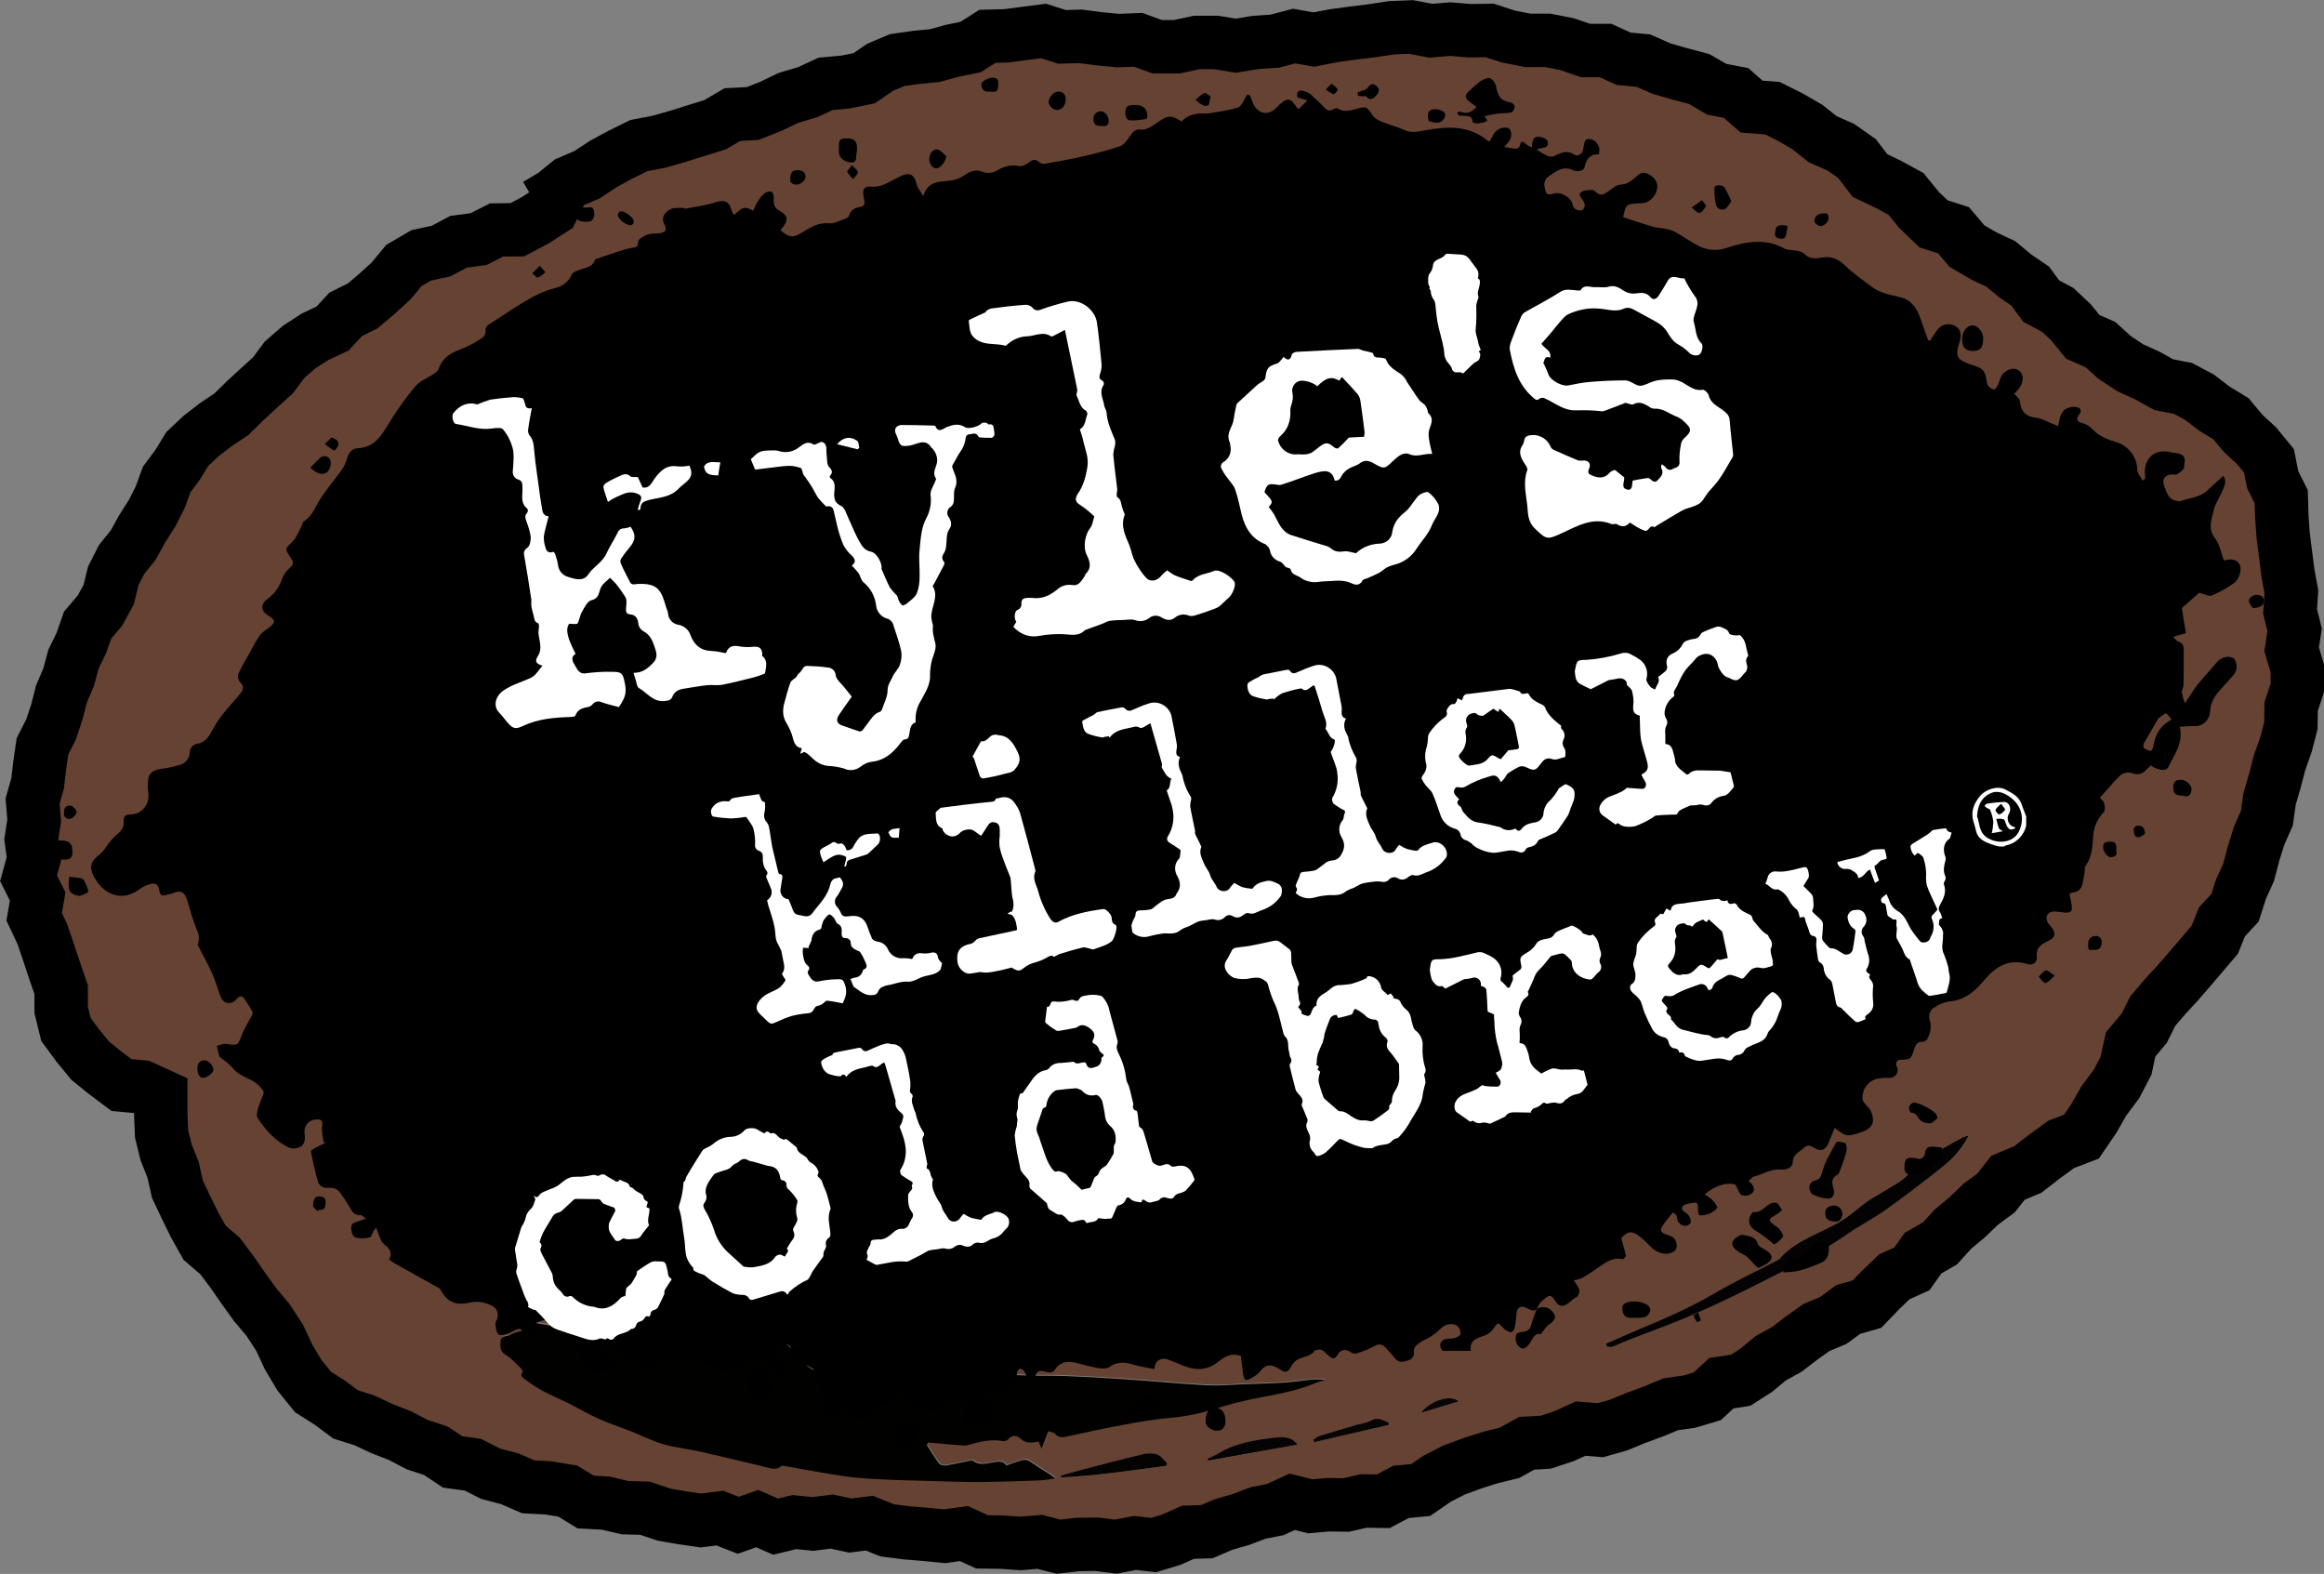 <?xml version="1.0" encoding="utf-8"?>
<!-- Generator: Adobe Illustrator 22.0.1, SVG Export Plug-In . SVG Version: 6.00 Build 0)  -->
<svg version="1.1" id="Kyle_s_Killer_Cold_Brew" xmlns="http://www.w3.org/2000/svg" xmlns:xlink="http://www.w3.org/1999/xlink"
	 x="0px" y="0px" viewBox="0 0 870.1 589.2" style="enable-background:new 0 0 870.1 589.2;" xml:space="preserve">
<rect x="0" y="0" width="870.1" height="589.2" fill="#808080" stroke="none"/>
<style type="text/css">
	.st0{fill:#664233;}
	.st1{fill:#6D4B3D;}
	.st2{fill:#795A4D;}
	.st3{fill:#BFB0AA;}
	.st4{fill:#010100;}
	.st5{fill:#040202;}
	.st6{fill:#050302;}
	.st7{fill:#050303;}
	.st8{fill:#080504;}
	.st9{fill:none;stroke:#000000;stroke-width:20;stroke-miterlimit:10;}
	.st10{fill:#FFFFFF;}
</style>
<title>kyles killer cold brew</title>
<path class="st0" d="M857.3,231.4c1,1.5,1.4,3,3.1,4.3c1.2,0.9,0.9,4,1,6.1c0.3,4.8,0.8,9.5,0.6,14.3c-0.2,4.7-1,9.4-1.5,14
	c-0.2,1.1-0.2,2.1,0,3.2c1.1,4.6-0.6,8.9-1.3,13.3c-0.6,3.7-1.4,7.3-2.5,10.9c-1.7,5.6-3.5,11.1-5.6,16.5c-2.2,5.6-4.7,11-7.2,16.5
	c-2.7,5.8-5.3,11.6-8.2,17.3c-2.5,4.9-5.2,9.7-8.1,14.3c-3.9,6.1-8.1,12-12.2,18c-2.5,3.6-4.9,7.3-7.2,11.1c-0.8,1.3-1.1,3-1.8,4.4
	c-1.3,2.8-2.7,5.5-4.1,8.1c-0.6,1.3-1.4,2.4-2.3,3.5c-0.6,0.8-1.5,1.3-2.5,1.6c-3.5,0.4-5.5,2.8-7.7,5c-5.3,5.3-10.3,10.7-15.6,16
	c-4.6,4.6-9.4,9-14.2,13.4c-2.2,2-4.2,4.1-7.2,5.1c-2.2,0.8-4.1,2.5-6,4c-0.2,0.1,0.2,1.1,0.4,1.8c-1.5,0.7-3.4,1.2-4.8,2.4
	c-1.7,1.3-4.6,1.4-4.5,4.8c0,0.7-2.6,2.3-3.8,2.1c-3-0.4-4.6,1.5-6.7,2.8c-7.7,4.8-15.3,9.5-23,14.2c-5.8,3.5-11.7,7.2-17.7,10.5
	C679,495,671,499,663,503c-7.6,3.8-15.2,7.7-22.8,11.3c-7.3,3.5-14.7,6.7-22.1,10c-4.5,2-8.9,4.2-13.5,6.1c-3,1.3-6.2,2.4-9.3,3.5
	c-7.2,2.6-14.3,5.2-21.5,7.8c-5.9,2.2-11.9,4.2-17.8,6.4c-7.4,2.7-14.6,5.9-22.2,8.1c-8.6,2.5-17.4,4.5-26.2,6.3
	c-12.9,2.7-25.9,5.2-38.8,7.7c-4.5,0.9-9,1.3-13.5,2c-6.7,1.1-13.4,2.5-20.1,3.4c-5.6,0.9-11,2.5-16.2,4.6c-1.3,0.4-2.7,0.1-3.9-0.7
	c-2.2-1.9-4.6-0.8-6.8-0.7c-4.9,0.2-9.8,0.7-14.7,1.1c-3.9,0.3-7.8,0.7-11.6,1c-8.3,0.6-16.5,1.4-24.8,1.8
	c-4.1,0.2-8.4,1.2-12.2-1.5c-4-2.8-8.6-1.4-12.9-1.7c-12.7-0.9-25.2-2.6-37.7-5.1c-2.3-0.4-4.7-0.2-6.8,0.6c-3.3,1.4-7,1.8-10.6,1.1
	c-6.7-1.3-13.4-2.2-20.1-3.4c-9-1.7-18-3.5-26.9-5.4c-4.6-1-9.1-2.2-13.5-3.6c-5.4-1.6-10.8-3.3-16.1-5.2c-5.9-2.2-11.7-4.7-17.6-7
	c-5.2-2-10.6-3.7-15.7-6.1c-6.3-2.9-12.4-6.2-18.4-9.6c-6.8-3.7-13.5-7.5-20-11.5c-3.5-2.4-7-4.9-10.2-7.6c-2.8-2-5.5-4.1-8-6.4
	c-3.5-3.3-6.7-6.9-9.8-10.5c-2.9-3.2-5.5-6.6-8.3-9.9c-4.8-5.5-9.2-11.3-12.4-18c-1.7-3.6-4.3-6.9-6.1-10.5
	c-1.4-3.1-2.5-6.3-3.4-9.6c-1.7-5.5-3.2-11-4.8-16.5c-1.2-4.2-2.3-8.4-3.5-12.6c-1-3.2-2-6.3-3.1-9.5c-0.2-0.8-0.5-1.5-0.7-2.2
	c-5.7-2-11.4-3.7-17-6c-2.4-1-4.4-3.2-6.2-5.1c-2.8-2.7-5.2-5.7-7.4-8.8c-1.9-3-3.6-5.8-6.7-7.7c-1.2-0.7-1.5-2.9-2.1-4.5
	c-1.7-4.8-3.3-9.5-4.9-14.3c-0.3-0.8-0.4-1.6-0.6-2.5c-1.7-6.8-3.5-13.7-5.1-20.5c-0.9-4.5-0.8-9,0.2-13.5c1.7-9,4.1-17.9,5.1-26.9
	c0.6-4.7,1.7-9.3,3.4-13.8c1.5-4.4,3.7-8.6,5.4-13c1.9-4.9,3.5-10,5.5-14.8c2.2-5.1,4.8-10.1,7.1-15.1c1.5-3.4,2.9-6.9,4.4-10.2
	c1.2-2.6,2.4-5.2,3.8-7.7c1.5-2.8,3.1-5.4,4.7-8.1c2.2-3.8,4.5-7.6,6.8-11.4c3.8-6.2,7.4-12.6,11.5-18.7c3.3-4.9,7.1-9.4,10.7-14
	c2.1-2.7,4.5-5.2,6.7-7.9c2.4-2.9,4.9-5.9,7.2-8.9s4.6-6.1,7-9.1c0.8-0.9,1.8-1.6,2.7-2.3c2.9-2.5,5.8-4.9,8.6-7.4
	c3.6-3.3,7.1-6.7,10.6-10.1c4.6-4.3,9.4-8.4,13.7-13c2.9-3.1,6.5-5.1,10-7.3c4.2-2.7,8.3-5.5,12.5-8.1c3.9-2.4,7.8-4.8,11.8-7
	c5.7-3.1,11.4-6.2,17.3-9c5.3-2.6,10.8-4.8,16.1-7.5c3.9-2,7.5-4.4,11.3-6.5c2.5-1.5,5.1-2.7,7.9-3.7c4.3-1.4,8.2-3.8,11.4-7
	c3.7-3.5,8.4-4.8,12.8-6.9c3.3-1.6,6.9-2.8,10.3-4.2c7.3-2.9,14.5-6.2,22.1-8.6c11.7-3.7,23.6-6.9,35.4-10.1
	c7.5-2.1,15.1-3.9,22.7-5.8c4.4-1.1,8.8-2.5,13.2-3.4c7.6-1.5,15.2-2.8,22.8-3.9c6-0.9,12.1-1.6,18.2-2.3c5.8-0.7,11.5-1.2,17.3-1.9
	s11.5-1.5,17.3-1.9c3.5-0.2,7,0.2,10.5,0.3c4.2,0.1,8.5,0,12.7,0.1c6.5,0.2,12.9,0.5,19.4,0.8c7.8,0.4,15.6,0.8,23.5,1.1
	c4,0.1,8.1-0.1,12.1,0c2.3,0,4.6,0.1,7,0.3c6.7,0.7,13.4,0.7,20.1,0.1c3.3-0.4,6.8,0.4,10.2,0.5c3.8,0.1,7.7,0.1,11.5,0
	c1.9,0,3.8-0.3,5.7-0.2c5,0.4,9.9,0.7,14.7,2.5c5.1,1.9,10.7,2.4,16,3.8c4.1,1,8.1,2.2,12.2,3.4c3.1,0.9,6.2,1.8,9.2,2.8
	c5.2,1.7,10.3,3.4,15.5,5.1c4.1,1.3,8.3,2.4,12.3,3.8c5,1.8,10,3.8,15.1,5.7c2.6,1,5.3,1.7,7.9,2.7c3.8,1.5,7.5,3.2,11.2,4.9
	c3.5,1.5,6.9,3,10.3,4.7s6.4,3.6,9.7,5.4c2.3,1.2,4.8,2.3,7.1,3.5c4.6,2.5,9.3,4.9,13.8,7.6c3.9,2.4,7.5,5.3,11.1,8
	c5.8,4.3,11.6,8.6,17.3,13.1c6.1,4.8,12.2,9.7,18.1,14.6c3.5,2.8,6.8,5.8,10,9c5.1,5.2,9.8,10.7,14.9,15.8c1.6,1.6,3.8,2.5,5.6,4
	c3.8,3.2,8.2,4.9,12.9,6.6c4.3,1.6,8,4.6,12,6.7c2,1.1,4.4,1.4,6.5,2.4c2,1,3.9,2.1,5.7,3.3c2.2,1.2,4.4,2.6,6.5,4.1
	c2,1.7,3.9,3.5,5.7,5.5c1.6,1.7,3.2,3.4,4.6,5.2c2.1,2.7,4.2,5.5,6,8.4c1.1,1.5,1.9,3.3,2.3,5.1c1,4.8,1.8,9.6,2.4,14.5
	c0.7,5.3,1,10.7,1.6,16.1c0.3,1.8,0.5,3.6,0.8,5.3c0.2,0.8,0.4,1.6,0.6,2.4c0.1,0.4,0.2,0.8,0.2,1.2c0.2,0.7,0.3,1.4,0.5,2.2
	c0.2,1.8,0.5,3.5,0.7,5.2l0.2,1.5C857.3,230.4,857.3,230.9,857.3,231.4z M195.5,498.2c-1.6,0.3-3.1,0.7-4.5,1.3
	c-1.2,0.6-3.3,0.1-3.3,2.3c0,1.9-0.5,3.7,1.8,5s4,3.4,5.9,5.2c0.4,0.3,0.8,1.2,0.6,1.3c-1.2,1.4,0,2.2,0.8,2.7
	c2.2,1.6,4.5,3.1,6.9,4.5c3.2,1.7,6.5,3.1,9.8,4.7c3.7,1.8,7.3,4,11.1,5.7s7.8,2.9,11.7,4.5c4.1,1.6,8,3.7,12.2,4.9
	c4.5,1.3,9.3,1.7,13.8,2.8c7.9,1.8,15.8,3.8,23.7,5.6c2.3,0.5,4.6,1.7,6.8-0.2c0.3-0.3,1.1,0,1.7,0.1c7,1.2,14.1,2.5,21.1,3.6
	c4.3,0.6,8.6,1,12.9,1.2c6.6,0.3,13.2,0.5,19.8,0.7c6.4,0.2,12.8,0.4,19.1,0.4c7.3,0,14.6-0.3,21.9-0.6c2-0.2,4-0.5,6-0.8
	c-2.7-2.1-5.6-3.5-8-5.3c-1.4-1-2.6-2-4.3-1.5c-2,0.5-3.9,1.3-6,2c-1-1.6-2.6-1.6-4.7-1.2c-2.6,0.5-5.4,1.4-7.9-0.6
	c-0.2-0.2-0.6-0.1-1,0c-3,0.6-6,1.3-9,1.8c-0.9,0.2-1.9-0.1-2.6-0.7c-1.7-2.2-3.1-4.6-4.6-7l0.5-0.9c4.3,0.4,8.5,0.8,12.8,1.1
	c0.7,0.1,1.3,0.1,2-0.1c4.4-1.3,8.7-2.4,13.4-1.5c0.7,0,1.3-0.2,1.8-0.7c1.7-1.8,3.1-1.5,4.9,0s4.1,1.4,6.4,0.8l1.2,2.7
	c1-2.6,1.7-4.5,2.5-6.5c0.9,0.3,2.1,0.4,2.6,1c1.2,1.5,2.6,1.4,4.2,1c6.9-1.5,13.7-3,20.6-4.3c5.9-1.1,11.9-2.1,17.8-2.7
	c5.3-0.4,10.5-1.3,15.6-2.9c6.5-2.1,13.1-3.8,19.8-5c6.9-1.3,13.8-2.8,20.3-5.5c0.9-0.3,1.9-0.6,2.9-0.8c-2.2-0.3-4.3-0.3-6.5,0
	c-3.1,0.3-6.2,0.8-9.2,1c-5,0.3-10,0.4-15,0.6c-4.6,0.2-9.2,0.7-13.8,0.4c-10.4-0.6-20.7-1.6-31.1-2.3c-7.4-0.5-14.8-0.9-22.1-1.2
	c-3.1-0.2-6.3-0.1-9.5-0.1c-7.4-0.1-14.8-0.6-22.2-0.3c-8,0.3-16,1.4-24.1,2c-2,0.2-4.1,0.1-6.1-0.1c-6-0.6-12-1.4-17.9-2.1
	c-4.5-0.5-9-1-13.6-1.6c-4.8-0.6-9.7-1.3-14.5-2c-5.3-0.8-10.7-1.4-16-2.5s-10.4-2.6-15.7-3.9c-4.8-1.1-9.7-2.1-14.6-3
	c-4.3-0.9-8.6-1.9-12.9-2.5c-6.1-0.8-12.2-1.1-18.3-1.8c-4.5-0.5-8.9-1.5-13.4-2.1c-2.1-0.3-4.1-0.5-6.6-0.7L195.5,498.2z
	 M601.3,503c0.1,0.3,0.2,0.7,0.2,1c0.7,0.1,1.4,0.4,2,0.2c1.9-0.7,3.7-1.6,5.6-2.3c8.1-3.2,16.3-6.1,24.2-9.5
	c8.8-3.8,17.4-8,26-12.3c11.1-5.6,22.2-11.1,32.5-18.2c4.8-3.3,10-6,14.8-9.4c7.4-5.3,14.7-10.9,21.8-16.6c3.6-3,6.5-6.7,8.7-10.8
	c-0.8,0.2-1.5,0.4-2.3,0.7c-4.7,2.6-9.4,5.2-14.1,7.9c-1.5,0.8-3.7,1.4-4.2,2.6c-2.5,5.7-8,7.4-12.5,10.5c-1.5,1-3.3,1.8-4.8,2.9
	c-3.2,2.3-6.1,5-9.4,7.1c-7.9,4.9-17.3,7.3-23.7,14.6c-0.3,0.2-0.6,0.4-0.9,0.5c-7.8,4.1-15.8,7.8-23.4,12.3
	c-8.9,5.3-18.2,9.3-27.7,13.2C609.8,499.1,605.6,501.1,601.3,503z M436.7,548.7l0.4-1c-1.3-1.2-2.4-2.9-3.9-3.3
	c-2-0.4-4.1-0.3-6.1,0.2c-7.2,1.7-14.4,3.6-21.6,5.5c-2.8,0.7-5.5,1.5-8.2,2.3l0.1,0.7C410.5,552.4,423.6,550.5,436.7,548.7z
	 M485.8,540.8c-2.5-3.3-5.4-2.9-8.6-2.5c-7.2,0.9-14.2,1.9-20.6,5.7c-1.4,0.8-3,1.5-4.4,2.2l0.3,0.7L485.8,540.8z M491.7,538.9
	c0.1,0.3,0.2,0.6,0.4,1l28.1-6.5c-0.1-0.3-0.1-0.6-0.2-0.9c-2.1-0.8-3.9-2.2-6.5-0.8c-1.5,0.9-3.5,1-5.2,1.6
	c-4.8,1.4-9.6,2.8-14.4,4.3C493.1,538,492.3,538.4,491.7,538.9z M532,528.9l14.2-4.3C542.6,521.7,535,524.8,532,528.9L532,528.9z"/>
<path class="st1" d="M857.6,223c-0.4-3-0.8-5.9-1.1-8.9c0-0.9,0.2-1.8,0.4-2.6h1.3c0.8,6.7,1.6,13.3,2.5,19.9l-0.8,0.3
	c-0.7-1.2-1.3-2.3-2-3.5L857.6,223z"/>
<path class="st2" d="M847.8,173.4l-3.3-5.9c2.4,0.8,4,3,4,5.5L847.8,173.4z"/>
<path class="st3" d="M857.6,223l0.3,5.2l-0.8,0.1c-0.2-1.7-0.5-3.5-0.7-5.2L857.6,223z"/>
<path class="st3" d="M855.1,217.4c-0.3-1.8-0.6-3.6-0.8-5.3C854.6,213.8,854.8,215.6,855.1,217.4z"/>
<path class="st3" d="M857.3,231.4c0-0.5,0-1.1,0-1.6C857.3,230.4,857.3,230.9,857.3,231.4z"/>
<path class="st3" d="M856,220.9c-0.1-0.4-0.2-0.8-0.2-1.2L856,220.9z"/>
<path class="st4" d="M195.5,498.2l-2.2-3.7c2.4,0.2,4.5,0.4,6.6,0.7c4.5,0.7,8.9,1.6,13.4,2.1c6.1,0.7,12.2,1,18.3,1.8
	c4.3,0.5,8.6,1.6,12.9,2.5c4.9,1,9.8,1.9,14.6,3c5.2,1.2,9.5,0.3,14.7,1.4s12.6-4.8,18-4c4.8,0.7,8.6,10.3,13.4,10.9
	c4.5,0.6,9,1.1,13.6,1.6c6,0.7,11.9,1.5,17.9,2.1c2,0.2,4.1,0.2,6.1,0.1c8-0.6,16-1.7,24.1-2c7.4-0.3,14.8,0.2,22.2,0.3
	c3.2,0,6.3,0,9.5,0.1c7.4,0.3,14.8,0.7,22.1,1.2c10.4,0.7,20.7,1.7,31.1,2.3c4.6,0.2,9.2-0.2,13.8-0.4c5-0.2,10-0.3,15-0.6
	c3.1-0.2,6.2-0.7,9.2-1c2.2-0.3,4.3-0.3,6.5,0c-1,0.2-1.9,0.5-2.9,0.8c-6.5,2.8-13.3,4.2-20.3,5.5c-6.7,1.2-13.4,2.9-19.8,5
	c-5.1,1.5-10.3,2.5-15.6,2.9c-6,0.6-11.9,1.6-17.8,2.7c-6.9,1.3-13.8,2.8-20.6,4.3c-1.6,0.3-3,0.5-4.2-1c-0.5-0.6-1.7-0.7-2.6-1
	c-0.8,2-1.5,3.9-2.5,6.5l-1.2-2.7c-2.2,0.6-4.6,0.8-6.4-0.8s-3.2-1.8-4.9,0c-0.5,0.5-1.1,0.7-1.8,0.7c-4.6-0.9-9,0.2-13.4,1.5
	c-0.7,0.1-1.3,0.2-2,0.1c-4.3-0.3-8.5-0.7-12.8-1.1l-0.5,0.9c1.5,2.3,2.9,4.8,4.6,7c0.7,0.6,1.7,0.8,2.6,0.7c3-0.5,6-1.2,9-1.8
	c0.3-0.1,0.8-0.2,1,0c2.5,2,5.3,1,7.9,0.6c2.1-0.4,3.7-0.4,4.7,1.2c2.1-0.7,4-1.5,6-2c1.7-0.4,2.9,0.5,4.3,1.5
	c2.5,1.8,5.3,3.2,8,5.3c-2,0.4-4,0.7-6,0.8c-7.3,0.3-14.6,0.5-21.9,0.6c-6.4,0-12.8-0.2-19.1-0.4c-6.6-0.2-13.2-0.3-19.8-0.7
	c-4.3-0.2-8.6-0.5-12.9-1.2c-7.1-1-14.1-2.4-21.1-3.6c-0.6-0.1-1.4-0.3-1.7-0.1c-2.3,1.9-4.6,0.7-6.8,0.2
	c-7.9-1.9-15.8-3.8-23.7-5.6c-4.6-1-9.4-1.5-13.9-2.8c-4.2-1.2-8.1-3.3-12.2-4.9c-3.9-1.5-7.9-2.8-11.7-4.5s-7.4-3.8-11.1-5.7
	c-3.2-1.6-6.6-3-9.8-4.7c-2.4-1.3-4.7-2.8-6.9-4.5c-0.8-0.6-2-1.3-0.8-2.7c0.1-0.2-0.3-1-0.6-1.3c-1.9-1.8-3.7-3.9-5.9-5.2
	s-1.9-3.2-1.8-5c0.1-2.2,2.2-1.7,3.3-2.3C192.4,498.9,193.9,498.5,195.5,498.2z"/>
<path class="st5" d="M601.3,503c4.3-1.9,8.5-3.8,12.8-5.6c9.5-3.9,18.8-8,27.7-13.2c7.6-4.5,15.6-8.2,23.4-12.3
	c0.3-0.1,0.6-0.3,0.9-0.5c6.4-7.4,15.8-9.7,23.7-14.6c3.3-2.1,6.2-4.8,9.4-7.1c1.5-1.1,3.2-1.9,4.8-2.9c4.5-3.1,10-4.8,12.5-10.5
	c0.5-1.2,2.7-1.8,4.2-2.6c4.7-2.7,9.4-5.3,14.1-7.9c0.7-0.3,1.5-0.5,2.3-0.7c-2.2,4.1-5.1,7.8-8.7,10.8
	c-7.1,5.7-14.4,11.3-21.8,16.6c-4.7,3.4-10,6.1-14.8,9.4c-10.2,7.1-21.4,12.6-32.5,18.2c-8.5,4.3-17.2,8.5-26,12.3
	c-8,3.5-16.2,6.3-24.2,9.5c-1.9,0.7-3.7,1.7-5.6,2.3c-0.6,0.2-1.3-0.1-2-0.2C601.5,503.6,601.4,503.3,601.3,503z"/>
<path class="st6" d="M436.7,548.7c-13.1,1.8-26.2,3.7-39.4,4.4l-0.1-0.7c2.7-0.8,5.5-1.6,8.2-2.3c7.2-1.9,14.4-3.8,21.6-5.5
	c2-0.6,4.1-0.7,6.1-0.2c1.5,0.4,2.6,2.1,3.9,3.3L436.7,548.7z"/>
<path class="st7" d="M485.8,540.8l-33.4,6l-0.3-0.7c1.5-0.7,3-1.3,4.4-2.2c6.4-3.8,13.4-4.8,20.6-5.7
	C480.5,537.9,483.4,537.6,485.8,540.8z"/>
<path class="st8" d="M491.7,538.9c0.7-0.5,1.4-1,2.1-1.3c4.8-1.5,9.6-2.9,14.4-4.3c1.8-0.5,3.7-0.7,5.2-1.6c2.5-1.4,4.4,0,6.5,0.8
	c0.1,0.3,0.1,0.6,0.2,0.9l-28.1,6.5C491.9,539.6,491.8,539.2,491.7,538.9z"/>
<path class="st8" d="M532,528.9c3.1-4.2,10.7-7.2,14.2-4.3L532,528.9z"/>
<path d="M145.7,471.3c1.2-1.9,0.4-3.4-1-4.8c-0.8-0.5-1.4-1.2-1.9-1.9c-0.7-1.6-1.4-3.3-1.9-5c-0.4,0.4-0.8,0.8-1.1,1.3
	c-0.5,0.8-0.7,2.2-1.3,2.3c-1.6,0.4-3.3,0.5-4.9,0.2c-1.5-0.3-2-1.7-2.1-3.4s0.7-2.2,2-2.6c1-0.3,2-0.7,3.5-1.2
	c-0.8-0.5-1.4-1.3-1.9-1.3c-2.8,0.2-3.5-1.9-4.6-3.7c-0.9-1.5-1.9-3-3-4.5c-1.3-2-3.2-2.2-5.5-2c-1.2-0.1-2.3-0.9-2.8-1.9
	c-1.2-3.8-2-7.8-2.8-11.7c-0.1-0.3,0.9-1,1.5-1.3c1.3-0.7,2.6-1.3,3.9-2l-0.7-0.4c-0.2-2-0.8-4-0.5-6c0.4-2.3-0.8-2.4-2.2-2.3
	c-2.5,0-4.4,2-4.4,4.5c0,0.1,0,0.2,0,0.3c0.2,2.1,0.6,4.5-2,5.6c-1.1,0.5-2.4,0.6-3.6,0.2c-5.2-2.4-8.9-6.5-12-11.3
	c-0.6-0.9,0.1-2.6,0.3-3.9c0.3-0.8,0.6-1.6,0.9-2.3c0.4-1.3,1.5-3.1,1-3.8c-1.2-1.8-2.9-3.3-4.8-4.2c-2.5-1.2-5-2.2-6.8-4.5
	c-1-1.1-2-2-3.2-2.9c-0.6-0.5-1.5-0.9-1.7-1.5c-0.4-1.3-0.7-2.5-0.9-3.8c1.2-0.3,2.5-0.9,3.6-0.7c4.3,0.6,4.2,0.7,5.8-3.5
	c0.9-2.4,2.4-4.6,3.6-6.9c0.2-0.5,0.6-1.2,0.4-1.5c-0.9-1.7-2-3.3-3-4.9s-2.1-1.1-3.1,0.1c-1.9,2.2-4.8,1.8-5.9-1s-1.9-6-3.2-8.8
	c-1.6-3.5-3.5-6.9-5.4-10.6c0.7-1.8,0.6-3.9-0.3-5.6c-1.3-3.3-2.4-6.8-3.3-10.2c-1.3-4.6-2.9-4.7-6-3.4c-0.8,0.2-1.6,0.4-2.5,0.6
	c-1.4,0.4-2-0.3-2.2-1.5c-0.5-2.6-1.1-3.2-3.6-2.6c-1.4,0.4-2.7,1-3.9,1.9c-6.4,4.8-13.4,2.2-17-4.7c-2-3.9-1.1-5.9,2.1-8.3
	c1.5-1.2,2.5-3.1,3.8-4.7c0.6-0.8,1.3-1.6,2.1-2.3c1.8-1.5,3.4-2.8,3.1-5.5c-0.1-1.5,0.5-2.5,2.4-2.5c4.5,0,7.5-3.9,6.8-8.3
	c-0.2-1.6-0.2-3.2,0-4.9c0.2-2.1,1.9-3.4,4.3-3.8c2.5-0.3,5-0.8,7.4-1.5c2.4-0.6,4.1-2.9,3.9-5.4c0.3-1.2,1.2-2.1,2.4-2.5
	c3.4-0.4,4.7-2.8,6.1-5.3c1.1-2,2.3-3.9,3.7-5.7c2.2-2.8,4.6-5.3,6.8-8c1-1.2,1.2-2.7,0.1-3.8c-1.2-1.1-1.4-2.8-0.6-4.2
	c1.3-2.8,3-5.5,4.5-8.2c0.9-1.9,2-3.7,3.2-5.5c0.9-1.2,2.4-2,3.6-3c0.7-0.6,1.7-1.4,1.7-2.1s-1-1.6-1.7-2c-3.3-1.7-3.6-4.4-0.7-6.5
	c2.6-1.9,4.5-4.6,5.5-7.7c0.6-1.6,1.6-2.9,2.9-4c1.3-1.1,1.3-2.1,0.5-3.3c-0.1-0.2-0.3-0.4-0.4-0.6c-2.2-3.3-2-3.1,0.8-5.8
	c1.4-1.4,2.2-3.5,3.2-5.4c0.4-0.7,0.5-1.8,1-2.2c3.4-2.1,4.4-5.7,6.4-8.7c2.3-3.5,5-6.7,7.5-10.1c1.1-1.5,1.9-3.1,2.4-4.9
	c0.6-2.1,1.9-3.6,3.8-3.7c6.2-0.2,8.8-4.4,11.6-9c3-5,6.4-9.7,10.1-14.2c1.7-2,4.6-3.1,6.9-4.6c0.8-0.5,1.5-1.2,1.9-2
	c1.5-4.7,5.4-6.2,9.5-7.8c2.5-1.1,4.9-2.4,7.1-4c0.6-0.6,0.9-1.4,0.9-2.2c-0.2-1.7,0.8-2.3,2.1-3.1c3.9-2.4,7.6-5.1,11.5-7.4
	s7.7-4.5,12.2-5.6c2.9-0.6,5.4-2.5,6.5-5.2c0.4-1,2.5-1.5,3.9-2c2.2-0.7,4.3-1.3,4.8-3.6c3.1-1.1,6.1-2.1,9.2-3.1
	c1.4-0.5,2.9-0.9,4.4-1.2c1.5-0.2,2.5-0.1,2.5-2.2c0-1,2-2.2,3.3-2.7c1.5-0.6,3.2-0.4,4.8-0.6c2.3-0.3,2.8-1.4,1.7-3.4
	s-0.3-4.4,2.6-5.7c1.2-0.5,2.7-0.3,4.1-0.4c0.4,0,0.9,0.3,1.3,0.3c3.8-0.7,7.6-1.2,11.3-2.4c3.1-1,5-0.4,5.8,2.8
	c0.3,0.7,0.6,1.4,1,2c3.5-3.2,4-3.3,7.2-1.6c0.5-1.2,1-2.4,1.7-3.5c0.9-1.3,1.9-2.8,3.2-3.4c2-0.9,2.9,0.1,2.8,2.3
	c-0.1,1.8,0,3.4,2,4.5c3.4,1.8,3.6,3.8,1,6.7c-0.2,0.2-0.3,0.5-0.4,0.8c3.3,2.7,4.6,2.8,7.9,0.8c3.1-1.9,6.1-3.9,10.1-3.5
	c2,0.2,4.1-1,6.1-1.7c0.6-0.2,1.4-0.7,1.5-1.2c0.6-2.1,2.1-2.9,4-3.2c1.4-0.2,2-0.9,1.7-2.4c-0.2-0.8-0.3-1.7-0.4-2.5
	c-0.2-2.3,1-3,3.2-2.7c1.5,0.1,3.1-0.2,4.5-0.8c2.2-0.9,4.2-2.2,6.4-3.2c3.2-1.6,5.2-0.4,5.9,3.1c0.2,1.3,1.4,2.5,2.5,4.4
	c1.5-5.3,5.4-5.3,9-5.7c2.3-0.1,4.5-0.8,6.4-2.1c2-1.5,4.2-2.3,6.7-1.3c1.9,0.7,4,0.5,5.7-0.6c2.4-1.5,5.3-2.1,8.2-1.5
	c1.1,0.2,2.7-0.8,3.8-1.6c1.4-1,2.4-1,3.7,0.2c0.6,0.4,1.3,0.6,2,0.5c5.1-0.9,10.2-1.8,15.3-3c4.4-1,8.7-2.2,12.9-3.6
	c1.2-0.4,2.3-1.8,3.1-2.9c1.3-1.7,1.9-3.7,4.9-3.3c1.8,0.2,4-1.3,5.7-2.5c4.1-2.9,5.2-3.1,9.3-0.5c2.6-2.9,6.1-3.2,9.7-3
	c0.1,0,0.2,0.1,0.2,0c3.8-0.7,7.6-1.1,11.3-2.3c1.3-0.5,2-2.8,3.4-4.8c1.2-0.1,1.5,1.7,2,3c1.8,4.4,6,5.2,9.2,1.6
	c0.8-0.9,1.7-1.6,2.6-2.2c1.4-0.9,2.6-0.5,3.5,0.8c0.6,0.8,1.2,1.5,1.8,2.3l3.4-3.3l-3.7-1.1c-0.4-1.3-0.2-2.5,1.2-2.6
	c1.2,0.1,2.3,0.5,3.3,1.1c0.6,0.4,1.1,0.9,1.5,1.4c1.2,1,2.4,2.1,3.5,3.3c1.2,1.4,2.2,2.3,4.1,1.1c0.4-0.3,0.9-0.4,1.4-0.2
	c2.3,1.5,4.6,0.8,6.9,0.2c4-1.1,3.9-1,6.2,2.4c0.9,1.3,2.8,2.2,4.5,2.8c2.5,0.9,5.1,1.6,7.7,2.8c2,1,4.9,0.5,7.4,0
	c8.3-1.5,16.3-2,23.4,3.8c0.2,0.1,0.5,0.3,0.8,0.4c0.5-1,1.1-2,1.6-2.9c1.1-1.8,3.2-2.7,5.3-2.2c1.5,0.5,1.6,3.4,0.3,5.1
	c-0.5,0.6-1,1.2-1.7,2c1.4,0.3,2.9,0.5,4.4,0.7c0.6-0.1,1.2-0.4,1.4-1c0.4-2.4,1.3-1.8,2.5-0.6c0.7,0.5,1.4,0.8,2.1,1.1
	c0-2.2,0.2-4.2,2.7-4c1.1,0.1,2.9,0.8,3.1,1.6c0.8,3.1-2.3,2.2-4.1,3.2c1.5,1,3,1.9,4.7,2.6c0.9,0.1,1.8,0,2.5-0.5
	c2.3-1,4.3-1.9,6.8-0.3c1.5,1,3.2-0.2,3.5-2c0-0.2,0-0.3,0-0.5c0.5-1.2,0-3.2,2.1-3.3c2.1,0.2,3.8,1.9,3.9,4c0,0.5-0.1,1-0.2,1.8
	c-3.5-0.2-4.8,2-5.4,5c-0.3,0.6-0.8,1-1.4,1.1c-0.9,0.3-1.8,0.2-2.7-0.1c-3.7-1.9-6.4,0.2-9.1,2.1c-1.4,0.8-2.1,2.5-1.7,4.1
	c0.5,2.8,0.9,3.2,3.7,2.4c2.2-0.6,5.6,1.2,6.5,3.3c0.3,0.7,0.3,1.7,0.8,2.1c0.6,0.7,1.5,1,2.5,1c1.1-0.2,1.7-1.2,1.5-2.3
	c0-0.1-0.1-0.3-0.1-0.4c-0.1-0.4-0.4-0.9-0.6-1.2c-0.6-0.9-1.9-2-0.7-2.9s2.8-0.8,4.2-0.9c0.5,0,1.1,0.5,1.5,0.9
	c1.7,1.6,3.1,0.6,4.6-0.4s3-2.5,4.6-2.5c2.5-0.1,3.9-1.4,5.6-2.8c1.1-0.9,2.2-2.2,4.1-1.4c1.9,0.8,3.5,2,3.9,4.1
	c0.6,2.9-2.1,6.6-5,7c-0.4,0-0.8,0.1-1.2,0.1c-5.4,0.2-5.4,0.2-6.5,5.2c3.9,1.3,7.8,2.6,11.7,3.7c1.4,0.4,2.9,0.3,4.3,0.7
	c1.3,0.2,2.5,0.6,3.6,1.2c3,1.7,5.8,3.7,8.9,5.3c3.3,1.6,7.1,1.8,10.5,0.5c7.1-2.3,14.4-3.6,21.5,0.4c0.8,0.3,1.7,0.5,2.6,0.5
	c1.9,0.3,3.7,0.2,5.4,2c1,1.1,3.7,1.3,5.4,0.9c4-0.9,6.9,0.6,9.5,3.2c3,2.9,6.4,5.1,9.6,7.6c3.4,2.6,7.1,3,10.9,4
	c4.3,1.1,6.2,4.4,7.5,8.2c0.9,2.6,1.8,5.2,2.8,7.9l0.7,0.1c0.8-1.2,1.7-2.4,2.5-3.7c1.3-2.1,3.9-3,6.2-2.1c2.3,0.9,3.1,2.6,2.6,5.4
	c-0.1,0.6-0.3,1.2-0.5,1.8c-1.7,4.8,0.1,6.2,4.9,7.7c3.9,1.2,4.9,1.9,5.5,5.9c0,0.7,0.2,1.4,0.6,2c0.5,0.6,1.2,1.1,2,1.3
	c0.4,0.1,1.1-0.7,1.4-1.3c0.5-0.9,0.8-2,1.2-3c0.7-1.8,2.2-3,4.1-3.4c1.9-0.4,3.7,0.8,4.1,2.7c0.1,0.2,0.1,0.5,0.1,0.7
	c0,2.1-0.9,3.7-3.2,5.9c0.8,0.9,2,1.8,2.1,2.7c0.4,3.9,2.2,5.9,6.2,6.3c1.9,0.2,3.8,1.3,5.7,2.1c0.8,0.3,1.5,0.6,2.4,1
	c0.7-2.7,0.8-5.5,3.5-6.7c1.1-0.5,2.4-0.6,3.6-0.4c1.3,0.3,2,1.3,0.8,2.8c-1.2,1.7-0.8,2.7,1.3,3.2s3.4,2,4.9,3.4
	c2.2,1.7,4.7,2.9,7.4,3.6c4.8,1.3,8.1,5.6,8.2,10.5c0,1.3,1.3,2.6,2,4c0.3-0.2,0.8-0.5,0.9-0.7c0.1-0.9-0.1-1.8-0.1-2.7
	c0.2-5.6,4.3-8.6,9.7-7.2c1.2,0.3,2.6,0.2,3.8,0.8c2.3,1,1.2,3.3,1.2,4.9c0,0.8-1.5,1.8-2.5,2.5c-0.5,0.3-1.3,0.1-2,0.1
	c-2.8,0.1-4,2-2.8,4.7c0.9,2.1,1.4,4.5,4.1,5.1c0.6,0.2,1.2,0.3,1.8,0.2c3.4-1.2,7.1-1.3,10-3.9l6.1-5.6c1.5,2.1,0.3,4.2-0.6,6.2
	c-1,2.3-2.5,4.4-3,6.8c-0.8,3.4-2.3,6.8,0.5,10.4c1.7,2.2,2.2,5.3,3.3,8.2c0.1,0.1,0.2,0.1,0.2,0.1c2.8-0.8,4.7-0.3,5.7,1.5
	s-0.1,5.7-2.3,7.1c-2.5,1.8-5.2,3.3-8,4.5c-1.2,0.5-3-0.6-4.8-1l-6.5,5.7c0.5,3.3,0.9,6.1,1.5,9.4l-4.8,1.4c0.8,0.7,1.2,1.5,1.8,1.7
	c2.3,0.6,2.2,2.4,2.2,4.2c0,4,0,8.1-0.1,12.1c0,1-0.7,1.9-0.6,2.9c0.3,1.4,0.6,2.7,1.2,4c0.7-1.1,0.9-1.7,1.3-2.1
	c1.2-1.7,2.2-3.5,3.6-5.2c2.2-2.7,4.6-5.2,6.8-7.9c1.5-1.9,4.6-3,6.5-1.6c0.8,0.6,1.2,2.5,1.1,3.7c-0.3,1.2-0.9,2.3-1.8,3.2
	c-2,2.4-4.3,4.5-6.1,7c-1.2,1.7-1.9,3.7-2,5.7c-0.2,3.3-2.6,5.9-5.9,5.7c-1.8,0-3.7,0.1-5.5,0.3c1.4,6.2-2.1,10.4-4.2,14.9
	c-0.8,1.8-3,1.2-4.6,0.7c-0.7-0.3-1.4-0.7-2-1.2c-0.6,0.6-1.2,1.1-1.8,1.7c-1.2,1.5-3.3,2-5.1,1.3c-1.9-0.7-4-0.1-5.2,1.4
	c-1.3,1.2-2.4,2.6-3.6,3.9l-3.4,3.8c0.5,0.6,1.4,1.3,1.6,2.1c0.3,1.1,0.4,2.8-0.2,3.4c-2.4,2.4-3.8,5.7-3.9,9.1
	c-0.3,3.9-0.5,7.7-2.9,11c-0.3,0.5-0.2,1.3-0.3,2c-0.2,1.7-0.5,3.3-0.9,5c-0.4,1.6-1.8,2.8-3.5,2.9c-0.5,0.1-1,0.3-1.3,0.6
	c0.4,1.8,0.7,3.2,0.9,4.6c0.3,2.2-1.1,2.5-2.9,2.3c-1.2-0.2-2.4-0.3-3.7-0.4c-2.5,0-3.6,2-2.4,4.2c0.5,0.8,1.2,1.4,1.7,2.1
	c1.4,2.1,0.9,3.7-1.5,4.7c-2.6,1.2-4.7,2.5-4.3,6c0.2,2.1-1.5,3.3-3.5,2.7c-6.9-2.1-11.8,0.8-16.1,5.9c-3.5,4.2-7.4,7.7-13.3,8.1
	c-1.8,0.3-3.6,1-5.1,2c-1.9,0.9-2.8,3.1-2.1,5.1c0.8,2.5,0.2,4.9-1,7c-0.3,0.6-0.9,0.9-1.5,1c-2.3-0.3-2.9,1.4-3.4,3
	c-1.1,3.4-1.4,3.7-4.9,3.7c-0.9-0.1-1.7,0.5-1.8,1.4c0,0.4,0,0.7,0.2,1.1c0.8,1.4,0.3,3.1-1.1,3.9c-0.5,0.3-1,0.4-1.6,0.4
	c-1.6-0.1-3.3,0.1-4.9,0.4c-3.4,1-5.6,4.3-5.1,7.9c0.1,0.6,0.8,1.2,1.2,1.8c0.6,0.6,1.2,1.3,1.7,2c2,4.5,0.9,6.9-4,8.4
	c-1.3,0.5-2.6,0.8-4,1c-0.9,0-1.8-0.2-2.5-0.7c-1-0.6-2-1.4-2.9-2.1c-0.8,2-1.5,3.7-2.2,5.4c-1.2,3-3,3.7-5.6,2
	c-1.5-1-2.6-1-3.8,0.2c-1.6,1.5-4,2.2-4.1,5.3c-0.1,2.2-2.6,2.9-4.7,2.7c-3.6-0.3-6.5,1.9-9.8,2.6c-0.7,0.2-1.2,1-2,1.7
	c1.5,1.3,2.8,2.9,1.3,4.6c-1.1,0.9-2.5,1.1-3.9,0.7c-1-0.5-1.4-2.3-2.4-4c-3.8-0.9-7.7,0.6-11.5,3.7c1,0.6,1.9,1.2,2.7,1.9
	c0.8,0.9,1.9,2,2,3c0,0.7-1.5,1.5-2.5,2.2c-0.4,0.2-0.9,0.3-1.3,0.4c-3.3,0.7-3.4,0.7-3.4-2.7c0-1.3-0.4-2-1.9-1.6
	c-1,0.1-1.9,0.3-2.9,0.6c-1.3,0.7-1.8,1.6-0.2,2.8c0.7,0.4,1.4,1,1.8,1.7c0.5,0.8,0.6,1.7,0.4,2.5c-0.5,0.7-1.4,1-2.3,1
	c-0.9-0.2-1.7-0.7-2.2-1.4c-0.5-0.6-0.4-1.6-0.7-2.4c-0.3-0.5-0.7-0.9-1.3-1.1c-0.2-0.1-0.7,0.6-1,1c-1,1.3-2.1,2.6-3,4
	s-0.7,2.3,1.1,3s3.9,0.9,4.2,3.8c0.3,1.2-0.3,2.4-1.4,2.9c-2.4,1.4-5.8,0.5-8.3-2c-1.3-1.4-2.7-2.7-4.2-3.9
	c-2.8-2.2-4.6-1.9-6.8,0.7c0.6,2.3,1.3,4.4,1.7,6.5c0.1,0.4-0.9,1.5-1.2,1.4c-3.5-0.9-6,1-8.7,2.8c-2.1,1.5-4.2,2.9-6.4,4.2
	c-1,0.4-2.1,0.7-3.2,0.9c0.7,0.9,1.3,1.8,1.8,2.8c0.7,1.3,0.2,3-1.1,3.7c0,0,0,0-0.1,0c-1,0.6-1.8,1.4-2.7,2.1c-2,1.5-3.6,1.2-4.9-1
	s-2.1-2.3-3.9-0.7c-1,0.7-1.8,1.6-2.4,2.7c-0.6,2-1.7,1.9-3.2,1.3c-0.4-0.2-0.8-0.4-1.2-0.6c-2.1-1-3.4-0.3-3.7,2
	c-0.2,1.7-0.3,3.4-0.6,5c-0.1,0.9-0.6,1.6-1.3,2.1c-0.5,0.2-1.5-0.5-2.2-0.8c-0.3-0.2-0.5-0.4-0.7-0.6c-2.3-2.5-2.2-2.4-4,0.3
	c-0.9,1.2-2.2,2.1-3.6,2.5c-2.8,0.9-5.3,1.8-4.7,5.6c-3.6,0-7,0-10.4,0c-0.2,0-0.5-0.5-0.7-0.8c-0.7-1.1-0.4-2.6,0.8-3.3
	c0.2-0.1,0.5-0.3,0.8-0.3c1.1-0.3,2.3-0.1,3.4-0.4c0.9-0.2,2-0.8,2.2-1.5c0.1-1-0.2-1.9-0.8-2.7c-1.4-1.6-4.7-1.2-6.2,0.3
	c-1.3,1.3-2.8,2.5-4.4,3.5c-1,0.7-2.2,1-3.2,1.7c-1.5,1.1-3.3,1.9-2.8,4.5c-0.1,1-0.6,1.9-1.5,2.3c-1.7,0.6-3.7,1.5-5.3-0.2
	c-1.2-1.3-2.3-2.7-3.5-4s-2.5-2.1-4.5-0.9c-2.2,1.2-4.5,2.1-6.9,2.8c-0.8,0.1-1.6-0.2-2.3-0.7c-1.3-1-3.2-0.8-4.2,0.5
	c-0.1,0.1-0.1,0.2-0.2,0.3c-1.2,2.1-1.9,2.2-3.8,0.5c-1.2-1-2.1-2.5-4-2c-0.4,0.1-0.9,0.1-1,0.3c-1.4,2.1-3.9,2.2-5.9,3.1
	c-1.3,0.6-2.3,1.6-2.9,2.9c-0.9,1.9-2.2,2.4-3.6,1.4c-3-2-5.5-3.1-8.1,0.5c-0.9,1-1.9,1.7-3.1,2.3c-0.6,0.5-1.4,0.7-2.2,0.8
	c-0.4-0.1-0.8-1.2-0.9-1.8c-0.4-2.3-0.6-4.7-0.9-7.2c-3.1-1.2-5.9,0-8.3,2c-4.2,3.5-8.6,3.5-13.4,1.6c-1.9-0.8-3.7-1.6-5.7-2.3
	c-2.6-0.9-5.1,0.7-4.9,3.6c-2.5-0.5-5-0.8-7.3-1.5c-3.3-1-6.4-1.6-9.6,0.7c-1.1,0.8-3,0.6-4.5,0.4c-2.5-0.5-5.1-1.1-7.5-1.8
	c-3.3-0.9-6.3-0.8-8.4,2.4c-1.1,1.7-2.7,0.9-3.9,0.7c-1.8-0.4-2.9-0.4-3.4,1.7c-0.4,1.5-2.1,1.4-3.5-0.3c-0.4-0.5-0.4-1.2-0.8-1.6
	c-0.4-0.5-1-0.8-1.6-0.8c-0.4,0.1-0.9,0.9-1,1.4c-0.2,1.3-0.1,2.8-0.5,4.1c-0.4,1-1.1,1.7-2.1,2.1c-3.3,0.6-6.6,0.9-9.9,1.3
	c-0.4,0.1-0.8,0.4-1,0.7c-1.5,2.2-3.5,2.4-5.9,2c-2-0.4-4-0.4-6-0.7c-2.2-0.3-2.8,1.2-3.1,2.8s-1.1,2.8-2.6,2.7
	c-2-0.2-4-0.6-5.8-1.4c-1.8-0.7-3.5-1.9-3.9-4.2c-0.2-0.8-1.1-2.2-1.4-2.1c-1.1,0.3-2,0.9-2.9,1.6c-0.7,0.6-1,1.6-1.7,2.1
	c-0.8,0.7-1.8,1.1-2.9,1.1c-2.3-0.3-3.7,1.2-5.3,2.3c-0.8,0.5-1.4,1.2-2.1,1.8c-3.5,2.4-3.7,2.3-6-1.2c-0.6-0.6-1.5-0.9-2.4-0.8
	c-0.9,0.2-1.7,0.6-2.4,1.2c-1.3,0.8-2.5,1.2-3.7-0.1s-2-2.6-1-4.3c0.9-1.1,0.7-2.7-0.3-3.6c-1-1.3-1.6-2.9-1.6-4.5
	c-0.1-3.5-2.3-5.1-5.2-5.9s-5.1-1.9-4.9-5.5c0.1-1.9-1.9-2.8-4.3-1.6c-3.8,1.9-7.5,4-11.1,6.2c-3,1.8-5.9,3.7-9.5,3.4
	c-1.9-0.2-3.6-0.9-5.1-2c-1.7-1.3-3.8-2-5.9-2c-3.8,0-7.6-0.6-11.4-0.7c-0.8,0.1-1.5,0.6-1.9,1.2c-0.6,0.6-0.9,1.6-1.5,2.3
	c-1.7,1.8-2.3,1.5-3.5-0.6c-0.8-1-1.9-1.7-3.1-2c-1.3-0.3-2.7-0.5-4.1-0.7c-4.4-0.9-4.5-6.5-2.9-9.2c-2.6-3.4-6.4-3.3-10-3.6
	c-2.9-0.2-5.8,0.3-8.7,0c-2.6-0.3-5-1.7-7.6-2c-1.7,0-3.4,0.4-4.8,1.3c-1.2,0.6-1.1,1.7-0.6,3.1c0.3,1-0.7,3.1-1.7,3.7
	c-1.3,0.7-2.4-0.3-2.7-2.1c-0.4-2.9-1-3-3.6-1.8c-0.7,0.5-1.4,0.8-2.2,1.1c-1.2,0.3-2.9,0.8-3.4,0.2c-0.8-0.9-1-2.5-1.1-3.8
	c-0.1-0.8,0.7-1.7,0.8-2.6c0.3-2.8-0.7-4.1-4.6-5.3c-1.9-0.6-3.9-0.6-5.8-0.2c-5.3,1.2-8.6-0.2-11-4.9c-0.3-0.5-1-0.8-1.6-1.1
	c-5.1-2.9-10.3-5.7-15.4-8.6C146.2,472,145.9,471.7,145.7,471.3z M813,269.3c-0.8-0.8-1.6-2.3-2-2.2c-1.1,0.2-2,1.2-3,1.9
	c-0.1,0.1-0.1,0.3-0.2,0.4c-1.7,2.9-3.4,5.8-5.1,8.8c-0.3,0.5-0.3,1.6,0,1.8c0.7,0.6,1.6,1,2.5,1.1c0.3,0,0.9-1,1-1.7
	c0.6-3.7,2-6.9,5.3-9.1C812,270.1,812.3,269.8,813,269.3z"/>
<path d="M555.8,43.5l1.1,1.6c-0.4,0.3-0.8,0.5-1.2,0.7c-1,0.2-1.9,0.4-2.9,0.4c-0.5,0-1.5-0.3-1.5-0.5c0-2.8-2.2-2.1-3.8-2.4
	c-0.4-0.1-0.8,0.2-1.1,0c-0.4-0.3-0.7-0.7-0.9-1.1c0.4-0.2,1-0.5,1.3-0.4c2.4,1,4.2,0.3,6-1.8c-0.9-0.7-1.8-1.3-2.7-2
	c-1.7-1.3-1.7-2.5-0.1-3.9c1.4-1.3,2.8-2.6,4.3-3.7c1.1-0.7,2.8-1.5,3.7-1.1c1.2,0.8,2,2,2.2,3.4c0.8,3.9,1.9,5.1,5.6,5.7
	c0.7,0.3,1.2,0.9,1.3,1.6c-0.1,0.8-0.7,2-1.3,2.1c-1.8,0.4-3.7,0.2-5.5,0.5C558.8,42.8,557.4,43.2,555.8,43.5z"/>
<path d="M221.1,498.2c3.6,0.1,4.5,1.6,3.7,4.2c-0.1,0.9,0.1,1.8,0.7,2.6c0.8,0.8,1.7,1.5,2.6,2.2c2.1,1.8,2,3.8-0.2,5.4
	c-3,2.2-6.8,1.6-8.6-1.2s-2.8-5.9-3.9-8.9c0-0.9,0.4-1.7,1.1-2.2C217.9,499.4,219.5,498.8,221.1,498.2z"/>
<path d="M688.4,439.5c-2.4,1.2-2.9,2.4-1.9,5.7c0.6,1.9-0.4,3.6-2.2,3.5c-1.9-0.1-3.8-0.7-5.6-1.5c-0.8-0.4-1.4-2-1.3-3.1
	c0.2-1,0.9-1.8,1.9-2.1c2.3-0.5,2.5-1.7,3.1-3.8c1-3.6,3.2-7,5-10.4c0.3-0.3,0.6-0.4,1-0.4c0.9,0.2,2.4,0.3,2.7,0.8
	c0.4,1.2,0.4,2.5,0,3.6C690.4,434.3,689.5,436.5,688.4,439.5z"/>
<path d="M667.2,453c-0.9,0.8-1.8,1.5-2.8,2.1c-2.3,1.2-2.4,1.8-0.3,3.4c0.7,0.4,1.4,0.9,2,1.5c0.7,0.9,1.7,2.3,1.5,2.9
	c-0.9,1.2-2,2.2-3.2,2.9c-0.2,0.1-0.9-0.5-1.3-0.9c-1.7-1.4-3.4-2.7-5.3-3.9c-2.9-1.6-3.8-3.9-2.1-6.5c0.2-0.3,0.5-0.8,0.7-0.8
	c2.9,0.5,4.3-2.1,6.5-3.1c0.7-0.4,1.5-0.5,2.3-0.3C666,450.8,666.4,451.9,667.2,453z"/>
<path d="M576.9,499.5c-2.3-0.8-3,1.7-4.2,3.4c-1.7,2.4-3.2,2.6-4.8,0.2c-0.5-1.1-0.6-2.4-0.2-3.6c0.1-0.5,1.5-0.8,2.4-0.9
	c1.7-0.2,2.7-0.8,3.2-2.6c0.5-2,1.2-3.9,2-5.8c0.4-1,3.8-1.2,5-0.1c2.2,2,2.8,3.4-0.1,5.6C578.8,496.5,578,498,576.9,499.5z"/>
<path d="M667.7,476.3c-0.3-3.4,0-3.9,3.2-4.7c1.2-0.2,2.4-0.5,3.5-1.1c1.5-1.1,2.9-2.3,4.2-3.6c0.5-0.5,0.7-1.9,1.2-1.9
	c1.4-0.1,2.8-0.1,4.2,0.3c0.3,0.1,0.7,1,0.7,1.5c0.1,1.1,0,2.3-0.4,3.4c-0.4,1-1.1,1.8-2,2.3c-2.9,1.3-5.8,2.4-8.8,3.2
	C671.6,476.1,669.6,476.3,667.7,476.3z"/>
<path d="M651.9,462.2c2.9,0.6,5.3,0.5,6.3,3.6c0.2,0.8,1.4,1.3,2.3,1.8c1.5,1,3.5,2.2,2.5,4c-0.8,1.4-2.9,2.2-4.5,3
	c-0.3,0.2-1.4-1-2-1.6c-0.8-0.9-1.6-1.8-2.5-2.6c-1-0.8-2.3-1.2-3.4-2c-1.4-1-2.7-2.3-1.7-4C649.4,463.5,650.8,462.9,651.9,462.2z"
	/>
<path d="M368,523.2c3.2,0,4.1,1,3.9,4.2c-0.3,4.3-4.3,7.5-8.2,6.7c-2.7-0.6-3.7-2.3-2.9-4.9C361.9,525,364.1,523.1,368,523.2z"/>
<path d="M290,521.1c-0.7,0.9-1.2,2.1-2.2,2.6c-3.1,1.7-7.3-0.8-7.5-4.2c-0.1-1.5-0.7-3.1-0.3-4.5c0.3-1.2,1.5-2.9,2.5-3
	c1.7-0.5,3.5,0.3,4.2,1.9c0.9,2,1.9,4,2.8,6c0.1,0.3,0.1,0.6,0.1,0.9L290,521.1z"/>
<path d="M727,429.6c0.7,3.8,0.2,4.7-2.9,6.4c-1.5,0.8-2.6,2.2-4.1,2.9c-1.5,0.7-3.1,1-4.8,0.8c-2.1-0.2-2.5-1.8-2-4.5
	c0.4-2.1,2-1.8,3.4-1.7c0.8,0,1.7,0.5,2.5,0.3c0.7-0.2,1.3-0.8,1.5-1.5c0.5-2.8,1-3.2,3.7-3L727,429.6z"/>
<path d="M429.3,522.4c2.9-0.2,4,1,4.5,2.6s-0.5,2.7-1.9,3.5c-1.8,1.2-3.7,2.3-5.6,3.2c-0.8,0.3-2.5,0.2-3-0.4
	c-0.8-1-1.6-3.4-1.2-3.7C424.4,525.7,426.8,524,429.3,522.4z"/>
<path d="M344,535.5c-0.9,1.9-1.7,4-2.8,5.8c-0.9,1.5-2.9,2-4.5,1.1c-1-0.6-1.6-2.5-1.6-3.8c-0.1-3.3,1.3-5.5,4.9-6.2
	C343,531.9,343.4,531.9,344,535.5z"/>
<path d="M734.6,126.8c0-2.5,1.8-4.9,3.7-5c2.1-0.1,4.2,2.4,4.2,4.8c0,3.5-1,4.8-3.8,4.8C735.8,131.4,734.6,130.1,734.6,126.8z"/>
<path d="M612.3,493.3c-2.1,0.1-4.2,0.4-4.8-2.5c-0.4-1.7,0.2-2.8,1.7-3.2c2.6-0.8,5.4-0.4,7.7,1c0.6,0.5,1,1.2,1,2
	c-0.3,1-1,1.9-1.9,2.4C614.8,493.3,613.6,493.4,612.3,493.3z"/>
<path d="M317.1,51.8c3.1,0,4.1,1.3,3.7,5.1c0,0.3-0.2,0.6-0.2,0.9c-0.2,1.3,0.4,3.1-2,3s-4.4-1.7-4.5-3.7c-0.1-0.8,0-1.5,0-2.3
	C314,52.3,314.6,51.8,317.1,51.8z"/>
<path d="M458.8,532.1c0,2.1-1.1,3.5-3,3.5c-2.1,0.1-4.4-1.6-4.4-3.2c-0.1-3.5,1.2-5.5,3.6-5.4S458.8,528.7,458.8,532.1z"/>
<path d="M725.4,418.6c-0.8,0.6-1.8,1.8-2.8,1.9c-1.3,0.1-2.6-0.3-3.6-1.1c-1.1-1.1-1.5-2.8-3.5-2.9c-0.3,0-0.9-1.3-0.8-1.9
	c0.2-0.8,0.7-1.4,1.5-1.8c1.6-0.5,8.2,3,8.8,4.5C725.2,417.8,725.3,418.2,725.4,418.6z"/>
<path d="M22.5,314.6c3.6,0,4.8,1.2,4.6,5c-0.1,1.7-1.3,2.2-2.9,2.2c-3.4,0-5-1.3-5-4C19.3,314.8,19.5,314.6,22.5,314.6z"/>
<path d="M292.1,514.6c-2.6,0-6.8-4.1-6.4-5.9c0.4-1,1.1-1.7,2.1-2c3-0.7,6.9,3.2,6.2,6.2C293.8,513.6,292.5,514.2,292.1,514.6z"/>
<path d="M29.9,335.4c-3.2-0.4-4.3-1.5-4.2-4.5c0-0.9,0.2-1.8,0.3-2.7c1.5,0.2,3,0.3,4.4,0.6c0.5,0.2,1,0.5,1.2,1
	c0.6,1.3,1.4,2.7,1.4,4C32.9,334.4,31,334.9,29.9,335.4z"/>
<path d="M648.2,75.4c-0.8,1-1.5,2.5-2.5,2.9c-1.3,0.5-2.8-0.2-3.2-1.5c0-0.1-0.1-0.3-0.1-0.4c-0.4-2-0.6-4.1-0.5-6.2
	c0-1,2.9-1.2,3.8,0C646.6,71.9,647.5,73.6,648.2,75.4z"/>
<path d="M424.9,39.3c3.1,0,4.6,1.3,4.7,4.2c0,0.3-0.2,1-0.4,1c-1.9,0.4-3.9,0.6-5.9,0.6c-1.6-0.1-2-1.6-2-3.1
	C421.5,39.8,422.1,39.3,424.9,39.3z"/>
<path d="M222.5,79.8c0.1,1.7-0.7,3.2-2.3,3.2s-4,0.2-4.9-2c-0.3-0.8-0.4-1.6-0.5-2.5c-0.1-1.5,0.8-2,2.2-1.4c0.9,0.5,2,0.7,3.1,0.6
	C222.1,77.2,222.4,78.4,222.5,79.8z"/>
<path d="M116.2,175.1c1.2-1.4,2.5-2.6,3.8-3.8c1-0.8,2.5-0.7,3.3,0.3c0.2,0.2,0.3,0.5,0.4,0.8c0.6,1.4-0.4,4-1.6,4.6
	C120,178,118.4,177,116.2,175.1z"/>
<path d="M817.5,297.9c-3.2-0.1-3.9-0.8-3.8-3.5c0-1.9,1.2-2.5,2.8-2.5c1.9,0,4.2,2.1,4,3.7C820.3,297.6,819.3,298.6,817.5,297.9z"/>
<path d="M392.6,38.3c0-1.9,1.9-4.1,3.7-4c1.4-0.1,2.6,1,2.7,2.4c0,0.1,0,0.3,0,0.4c0.1,2.2-1.3,4-3.1,4.1
	C394.3,41.1,392.9,39.9,392.6,38.3z"/>
<path d="M354.3,58.5c-0.4,2.2-2.1,4.4-3.6,4.5s-2.7-1.4-2.8-3.3c0-2.1,1.4-4.1,3.2-3.7C352.3,56.3,353.2,57.6,354.3,58.5z"/>
<path d="M687,457.3c-2.6-0.1-3.8-1.2-3.6-3.6c0.1-1.8,1.7-2.3,3.2-2.4c1.7,0,3.1,1.3,3.2,3c0,0.1,0,0.1,0,0.2
	C689.5,456.1,688.8,457.5,687,457.3z"/>
<path d="M73.9,399.5c0.2-1.3,0.8-2.5,2.6-2.6c1.5,0,3.4,2,3.4,3.5c0,1.2-2.4,3.1-3.9,3.1C74.7,403.5,73.8,401.9,73.9,399.5z"/>
<path d="M370.9,34.3c-1.9,0.2-3.3-0.3-3.5-2.5c-0.1-1.3,2.5-2.8,4.5-2.7c2.3,0.1,1.8,1.9,1.8,3.3C373.7,34.2,372.6,34.6,370.9,34.3z
	"/>
<path d="M511.5,36c-1,0.1-2,0-2.9-0.1c-0.2,0-0.4-1.3-0.3-1.3c0.7-0.3,1.5-0.6,2.2-0.8c0.5-0.1,0.9-0.3,1.3-0.7
	c1-1.3,2.1-2.4,3.7-0.8c1.4,1.3,0.6,2.6-0.4,3.6C514,37.1,512.6,37.8,511.5,36z"/>
<path d="M534.9,45.3c-0.4-1.8-0.8-3.7,1.3-4.3c1.4-0.3,2.8,0,4.1,0.7c1.4,0.8,0.7,2.4-0.1,3.3C538.6,46.6,536.7,45.8,534.9,45.3z"/>
<path d="M412.9,47.2c-2.2,0-3.4-0.3-3.5-2.4c-0.2-1.5,0.8-2.9,2.3-3.1c0.1,0,0.1,0,0.2,0c1.6-0.3,3.2,1.7,3.2,3.5
	C415.1,47.2,413.8,47.3,412.9,47.2z"/>
<path d="M792.3,318.5c0.7,1.5-0.5,2.2-1.8,2.4s-3.1-1.9-3.1-3.8s1.3-2,2.7-2C792.5,315,792.4,316.6,792.3,318.5z"/>
<path d="M295.9,66.8c0-2.3,0.9-3.2,2.9-3.1c1.5,0.1,2.7,0.6,2.8,2.4c0,1.5-1.9,3.1-3.5,3S295.6,68.3,295.9,66.8z"/>
<path d="M843.6,227.7c-0.7-0.7-1.3-1.6-1.6-2.5c-0.3-1.3,1.6-2.7,3.2-2.5c1.4,0.1,2.6,0.8,2.4,2.4C847.4,227,846,227.4,843.6,227.7z
	"/>
<path d="M783.6,355.5c-1.8,0.7-1.8-0.5-1.8-1.8c-0.1-1.9,0.8-3.2,2.7-3.3c1.2-0.2,2.2,0.7,2.4,1.8c0,0.2,0,0.4,0,0.6
	C786.7,354.9,785.8,355.9,783.6,355.5z"/>
<path d="M45.8,405.3c-0.4,2.2-1.8,3.3-3.7,3.2c-1.2,0.1-2.3-0.8-2.4-2c0-0.1,0-0.3,0-0.4c0-2.8,2.3-2.3,3.8-2.4
	C44.2,403.7,45,404.8,45.8,405.3z"/>
<path d="M453.3,36.2c-0.7,1.7,0,3.8-2.2,3.4c-1.3-0.2-2.4-1.4-3.5-2.2c1-1,2.1-1.9,3.3-2.6C451.5,34.6,452.6,35.8,453.3,36.2z"/>
<path d="M118.9,453.4c-0.6-0.7-1.8-1.5-1.7-2.1c0.2-1.4,0-3.5,2.5-3.4c1.6,0.1,2.3,0.7,2.2,2.4s-0.4,2.9-2.5,2.6L118.9,453.4z"/>
<path d="M231.3,80.3c0.1-0.2,0.3-0.8,0.7-1.1c1.3-0.7,5.4,2.2,5.3,3.7c0,0.5-0.3,1-0.7,1.3C235.2,84.9,231.3,82.3,231.3,80.3z"/>
<path d="M683,79.9c1.2-0.3,1.6,0.5,1.6,1.8c0,1.5-1.9,3.2-3.4,2.9c-0.7-0.2-1.8-1-1.9-1.7C679.2,81,680.8,79.8,683,79.9z"/>
<path d="M669.3,84.6c-0.7,4.7-0.9,5-3.1,4.7c-2.4-0.4-1.5-2.2-1.4-3.4C664.9,84.3,666.8,83.9,669.3,84.6z"/>
<path d="M24,304.2c-0.2-1.7,0.8-2.8,2.3-2.6c1,0.1,2.4,1.6,2.4,2.4c-0.3,1.2-1.2,2.1-2.3,2.5c-1,0.3-2.1-0.3-2.4-1.3
	C23.9,304.8,23.9,304.5,24,304.2z"/>
<path d="M769.3,365.2c-1.5,1.3-2.4,2.6-3.5,2.8c-0.7,0.1-1.7-1.5-2.5-2.4c0.9-0.8,1.6-2,2.6-2.3
	C766.7,363.1,767.8,364.3,769.3,365.2z"/>
<path d="M7.8,349.8c-1.5,0.3-2.3-0.7-2.2-2.2c0.1-0.8,1.2-2.1,1.7-2.1c1.3,0.1,3.3-0.4,3.3,2.1C10.5,349.3,9.5,349.8,7.8,349.8z"/>
<path d="M124.1,163.8c2,0.6,2.9,1.5,2.5,3c-0.3,0.8-0.8,1.4-1.5,1.9c-1.2-0.7-2.4-1.6-3.5-2.5L124.1,163.8z"/>
<path d="M637.2,74.9c0.7,1,1.7,2,1.5,2.3c-0.6,1-1.5,2.4-2.4,2.5s-1.9-1.3-2.9-2L637.2,74.9z"/>
<path d="M803.1,312.1c-0.7,0.5-1.5,1.2-2.2,1.3c-1.6,0.2-1.9-1-2-2.4c-0.2-0.9,0.4-1.8,1.3-1.9c0.2,0,0.4,0,0.6,0
	C802.3,309.1,802.9,310.1,803.1,312.1z"/>
<path d="M202.1,99.5l2.1,2.4c-0.8,0.8-1.8,1.5-2.8,2c-0.5,0.2-1.4-1-2.1-1.6L202.1,99.5z"/>
<path d="M319,61.8c1.1,1.3,2.3,2.1,2.2,2.7c-0.1,0.9-1.1,1.7-1.8,2.5c-0.9-0.8-1.6-1.7-2.2-2.7C317.1,64,318.1,63.1,319,61.8z"/>
<path d="M498.5,31.3c1,0.9,2,1.4,2.3,2.2c0.1,0.4-1.2,1.9-1.6,1.8c-1-0.5-2-1.1-2.8-1.8L498.5,31.3z"/>
<path d="M635.5,495c-0.6-0.7-1.1-1.5-1.5-2.4c-0.1-0.2,1.2-0.8,1.8-1.3l1,3L635.5,495z"/>
<polyline class="st9" points="200.9,76.7 207.2,73 213,68.3 219.8,65.4 226,61.3 232.5,57.8 239.2,54.5 246.5,53.1 253.6,51.1 
	260.6,48.9 267.7,46.7 274.2,42.9 281.8,42.5 288.6,39.8 295.3,36.6 302.4,34.5 309.1,31.4 316.6,30.7 323.5,29.3 329.5,25.2 
	335.9,22.5 342.9,21.5 350,20.8 356.6,19 363.4,17.6 369.7,13.6 376.8,13.4 383.7,12.5 390.7,11.6 397.6,13.8 404.5,13.6 
	411.4,14.5 418.7,15.2 426.1,14.9 433.3,17.5 440.6,17.5 448,15.9 455.3,15.9 462.7,17.1 470,15.9 477.3,15.4 484.5,13.5 
	491.9,14.8 499.1,13.4 506.4,12.4 513.7,11.5 521,10.4 528.3,10.1 535.7,11.5 543,10.9 550.3,11.5 557.7,11.4 564.8,13.7 572,15.1 
	579.4,15.1 586.6,16.5 593.6,18.9 601.1,18.9 607.9,22 615.3,22.7 622.1,25.7 629.1,27.7 636.2,29.6 642.7,33.4 650,34.8 
	655.8,39.9 663.6,40.5 670.2,43.8 676.6,47.5 682.4,52.1 689.2,55.1 695.3,59.4 700.1,65.7 707,69 713.6,72.6 718.5,78.6 
	723.9,83.8 731.4,86.2 736.4,92.1 742.9,95.9 749.1,98.8 754.4,103.2 760.1,107.1 764.2,112.7 770.4,116 775.4,120.7 779.8,126.1 
	786.4,129 791.7,133.8 797.6,137.7 804,140.6 810.1,144 817.3,145.4 823.5,148.7 829.1,153 835.2,156.7 839.8,162.2 844.9,166.9 
	849.5,172.5 850.9,179.6 854.1,186 854.3,193.2 854.8,200.3 855.7,207.4 856.6,214.5 857.9,221.6 857.4,228.8 859.1,235.8 
	858,243.1 860.1,250.2 860.1,257.5 857.8,264.5 857.7,271.7 855.9,278.6 853.5,285.4 851.7,292.3 849.7,299.2 848.7,306.3 
	845.8,312.9 843.7,319.6 841.9,326.5 839,332.9 836.8,339.8 831.9,345.1 829.2,351.8 824.6,357.2 820,362.6 815.4,367.9 
	810.6,373.1 806,378.5 802.8,384.9 797.7,391 796,398.9 792.4,405.8 787.7,412.1 783.8,418.9 779.3,425.5 771.7,428.4 765.4,433 
	759.2,437.8 751.8,440.9 747.3,446.6 741.6,450.8 736.5,455.7 731.1,460.2 726.3,465.5 720,469.1 715.8,475 709.2,478 704,483 
	699,488.2 692,490.2 686.4,494.3 680,497 674.4,501 668.9,505.2 662.9,508.5 657.5,513 651.7,516.7 644.5,517.8 639.2,522.7 
	632.5,524.7 625.5,525.7 619,528.4 612.5,530.8 605.9,533.5 599.2,535.4 591.8,534.8 585.4,537.7 578.7,539.9 571.6,540.3 
	565.1,543.9 558.1,545.6 551.2,547.8 544.4,550.3 538,553.6 531.9,557.8 524.5,558.5 517.9,562 510.5,561.9 504,563.4 497.2,563.3 
	490.6,563.9 483.8,562.2 477.5,565.1 471,566.4 464.7,568.8 458.1,570.7 451.8,573.4 444.8,573.6 438.5,576.4 431.9,578.4 
	424.9,577.6 417.8,579 410.7,578.1 403.5,578.2 396.3,579 389.3,577.2 382.1,577.8 374.9,577.3 367.7,577.2 360.9,574.1 
	353.6,575.1 346.5,574.4 339.3,573.8 332.2,572.9 325.5,570.2 318.4,571.1 311.4,569.6 304.4,570.5 297.4,569.8 290.4,571.5 
	283.5,568.5 276.4,571 269.5,568.3 262.4,569.2 255.5,568.2 248.6,567 241.5,564.6 234,564.4 226.8,562.7 219.3,562.3 212.6,558.2 
	205.3,557 197.8,556.6 190.9,553.6 183.7,551.7 177,548.3 169.5,547.3 163.2,543.1 156.2,540.8 149.7,537.4 143,534.8 136.4,531.7 
	129.4,529.5 123.5,525.1 117.2,521.1 112.1,514.8 108,507.9 104.7,500.8 100.4,494.2 95.6,488.5 91.2,482.4 86.9,476.2 82.4,470.2 
	76.6,465.2 72.9,458.6 69.6,451.9 66.4,445.1 64.8,437.9 62.2,431.4 60.5,424.5 60.2,417.5 60.2,410.1 53.2,406.9 45.5,406.2 
	39.5,401.7 33.8,397.1 29.2,391.5 24.7,385.4 22.9,378.1 22.9,370.5 20.5,363.5 18.2,356.6 15.9,349.8 12.8,343.2 14.1,335.6 
	10.7,328.8 12.7,321.5 11.7,314.3 12.8,307.2 12.2,299.9 14.1,293.2 14.9,286.3 15.9,279.4 19.1,273.1 21.3,266.5 23,259.8 
	25.7,253.5 27.5,246.8 30.5,240.6 32.8,234 37.4,228.6 40.7,222.6 42.4,215.6 45.5,209.5 49.9,204 53.2,198 56.9,192.2 60,186.1 
	62.4,179.5 66.5,174 70.1,168.1 75.2,163.3 80.6,159.1 86.6,155.1 91.7,150.1 96.9,145.3 102.2,140.5 106.5,134.7 111.9,130 
	117.9,126.1 124.5,123 129.4,117.7 135.8,114.5 141,110.1 146.4,105.2 151.2,99.4 157.7,95.6 165.1,94 171.7,90.5 179.2,89.5 
	185.9,86.1 193.7,86 200.3,82.5 206.7,78.4 210,71.6 "/>
<path class="st10" d="M577.1,128.7c1.3,2,3.8,2.4,3.3,5.2c-2.3-1-2.1,1.4-2.6,1.9c0.8,1.5,1.4,3,2,4.5c0.7,2,4.9,4.4,7.3,4
	c2.6-0.5,5.3-1.1,7.9-1.3c4.5-0.4,9-0.6,13.5-0.6c1.6,0,3.2,1.4,4.8,1.9c0.8,0.2,1.5,0.1,2.3-0.2c1.6-0.5,3.1-1.4,4.8-1.7
	c2.2-0.4,4.4-0.4,6.6-0.3c1.4,0.3,2.6,0.8,3.8,1.6c2.1,1.2,3.9,2.7,6.7,2.2c0.6-0.1,2,1.2,2.2,2c0.7,3,3.2,4.1,5.3,5.6
	c1.4,1.1,2.5,2,2.6,3.9c0.3,4.3,0.9,8.6,1.3,12.9c-0.1,0.7-0.4,1.3-0.8,1.8c-1.4,2.4-2.7,4.8-4.3,7.1c-1.2,1.8-2.7,3.3-4.1,4.9
	c-0.7,0.9-1.4,1.9-2,2.9c-1.9,2.8-5.3,2.7-7.9,4.1c-3.3,1.9-6.6,3.9-9.9,5.9c-0.2,0.1-0.3,0.4-0.4,0.4c-1.9-1.3-2.2,1.7-3.6,1.3
	c-1.2-0.4-2.4-1-3.5-1.7c-0.7-0.4-1.4-0.9-2.2-1.4c-1.5,1.8-3.1,1.7-4.9,0.6c-0.5-0.3-1.4,0.2-1.9,0c-7.1-2.9-12.9,0.8-18.9,3.5
	c-5.4,2.5-5.6,2.2-9.9-1.9c-2.7-2.6-2.5-5.8-2.8-8.7c-0.5-4.3-1.6-8.7,0-13.1c0.3-0.8-0.8-2.1-1.4-3.1c-1.3-2.1-1.9-4.1-0.3-6.4
	c0.8-1.1,0.2-2.9,2.1-3.4c3.3-0.9,6.7,0.7,8.2,3.8c0.2,0.6,0.6,1.1,1.1,1.4c3,1.4,6.1,2.7,9.2,4c0.6,0.2,1.3,0.2,1.9,0.1
	c2-0.2,3.2,1.1,2.4,2.9s-0.2,2.2,1.3,2.8c2.5,1,4.6,1,6.5-1.3c0.3-0.4,1.1-0.6,1.8-0.9l3.5,2.8c0.2,1.6-1.5,4.1,1.3,4.6
	c2,0.3,1.5-2,1.9-3.4c1.7-0.3,3.5-0.7,5.2-0.9c0.5-0.1,1,0,1.3,0.3c0.9,0.8,1.8,1.6,2.8,0.5s2.5-2.4,1.5-4.3
	c-0.3-0.5-0.2-1.2,0.1-1.7c0.5,0.3,0.9,0.6,1.3,1c0.7,1,1.7,1.4,2.7,0.8s2.9-0.6,2.6-2.9c-0.1-2,0.1-4.1,0.5-6.1
	c0.1-0.8,0.4-1.6,1-2.3c3.2-2.9,3.3-3.7,0-6.7c-0.6-0.6-1.4-1.1-2.2-1.5c-3-1-5.4-3.4-8.8-3.1c-0.7-0.1-1.4-0.3-1.9-0.8
	c-1.8-1-3.5-2.1-5.8-0.9c-0.7,0.4-2-0.3-3-0.5c-2.6,1-5.4,2.1-8.2,3.1c-0.4,0.1-0.8,0.1-1.2,0c-2.9-0.3-5.9-0.4-8.8-0.3
	c-3.1,0.2-5.6-1-8.1-2.4c-1.3-0.8-2.7-1.5-4-2.1c-0.6-0.3-1.3-0.2-1.9,0.1c-1,1-1.6,0.3-2.3-0.3c-5.5-4.6-7.5-11.1-8.8-17.8
	c-0.4-1.9,0.9-4.2,1.6-6.2s1.7-4.2,2.6-6.3c0.2-0.6,0.7-1.2,1.2-1.6c4.5-2.6,9.1-4.9,13.4-7.7c2.2-1.4,4.1-0.7,6.2-0.6
	c0.5,0,1.4,0.2,1.5-0.1c1.4-2.3,3.5-1,5.3-1.1s3.6,0.3,5.3-0.2c2.2-0.6,3.8,0.4,5.3,1.4c1.5,1,3.3,1.4,5.1,1.1
	c2-0.3,3.7-0.3,5.2,1.5c1,1.2,2.2,0.6,3-0.6c1.2-1.8,2.3-3.7,3.4-5.6c1.2-2.1,2.9-1.4,4.6-1c0.5,0.1,1.1,0.1,1.6,0.1
	c1.1,2.3,2.4,4.5,3.9,6.6c1,1.2,1.3,2.8,0.8,4.3c-0.4,1.9-1.7,4-1.1,5.6c0.8,2.6,0.6,5.7,2.8,7.8c0.8,0.7,0.3,3.3-0.6,4.1
	s-2.9,0.5-3.9-0.5c-1.2-1.2-2.5-2.2-3.9-3c-2.3-1.2-3.4-3.2-4.7-5.3c-0.9-1.2-2-2.3-3.3-3c-2.5-1.5-5.2-2.8-7.8-4.3
	c-1.6-0.9-3.1-1.8-5-0.9c-3.1,1.4-6.4,0-9.5-0.1c-3.8-0.3-7.6,0.5-11.1,2.1c-1.6,0.8-2.8,2.6-4.1,4
	C580.9,124.4,578.9,126.7,577.1,128.7z"/>
<path class="st10" d="M473.4,184.2c3.3,3.6,3.3,3.6,1.6,5.6c0.4,0.5,0.7,0.9,1.1,1.4c0.6,0.8,1.2,1.8,1.6,2.7
	c1.3,2.5,2.6,5.4,5.7,6.4c4.4,1.4,8.8,2.8,13.2,4.1c0.5,0.1,1,0.4,1.5,0.7c1.5,1.5,3.3,1.6,5.3,1.3c1.2-0.2,2.5,0.4,4.3,0.7
	c2.4-2.3,5.6-3.5,8.9-3.6c2.5-0.1,4.5-2,4.7-4.5c0.5-3.2,2.2-5.3,4.7-7.3c1.7-1.3,2.8-3.4,4.2-5.1c0.5-0.7,1.1-1.3,1.8-1.7
	c0.9-0.4,2.3-1,2.8-0.6c1.6,1.2,2.8,2.7,3.7,4.4c1.2,3.1-1.4,5.3-2.4,7.9c-1.3,3.4-3.9,5.9-5.8,8.9c-1.9,3-4.9,5.1-8.3,5.9
	c-1,0.3-2,0.6-2.9,1.1c-1,0.6-1.9,1.5-2.9,2c-1.3,0.7-2.8,1.3-4.1,1.9c-0.7,0.3-1.7,0.4-2,0.9c-1,2.1-2.8,1.7-4.2,1
	c-2.5-1.1-4.9-1-7.4-0.8c-1.8,0.1-3.6,0.1-5.4,0.4c-2.2,0.2-4.5-0.4-6.2-1.7c-1.3-0.9-3.3-1-3.7-3.1c-0.1-0.4-1.3-0.6-1.8-0.8
	c-0.8-0.8-1.4-1.9-2.3-2.1c-1.9-0.6-3.3-2.1-3.6-4c-0.2-1-0.9-1.9-1.8-2.5c-5.1-2-7.5-6-8.8-11c-0.8-3.2-1.4-6.5-2.5-9.6
	c-0.6-1.6-2-2.9-3-4.4c-0.9-1.1-1.6-2.3-2.2-3.5c-0.3-0.9,0.1-1.9,1-2.3c1.9-1.2,2.9-3.5,2.5-5.7c-0.1-0.8-0.2-1.5-0.5-2.2
	c-1.1-3.1,1.4-5.3,1.7-8.1c0.2-1.6,0.5-3.2,0.9-4.8c0-0.4,0.2-0.8,0.4-1.1c2.5-2.3,5-4.6,7.5-6.9c0.7-0.6,1.6-1,2.4-1.6
	c0.4-0.4,0.7-0.9,0.7-1.4c0.4-3.4,1.2-4.1,4.3-5c0.9-0.3,1.6-1.5,2.5-2.5c1.3,1.3,2.5,1.6,3.1-1c0.1-0.4,1.2-0.9,1.9-0.9
	c7.6-0.4,15.2-0.8,22.8-1.1c0.6,0,1.2,0.4,1.8,0.6c0.9,0.2,1.8,0.4,2.7,0.6c0.4,0.1,1.1,0.3,1.2,0.5c0.2,1.9,1.7,1.4,2.9,1.6
	c0.7,0.1,1.7,0.2,1.9,0.6c1,2.9,3.5,4.1,5.8,5.7c0.9,0.8,1.6,1.7,2.1,2.8c1.5,2.2,2.9,4.5,4.5,6.7c0.6,0.8,1.6,1.3,2.3,2
	c0.4,0.6,0.7,1.3,0.9,2c0.1,0.3,0,0.7,0.2,0.9c2.1,1.8,1.3,3.8,0.5,5.9c-0.4,1.2-0.4,2.5-0.2,3.7c0.2,1.8,0.7,3.5,1.2,5.7
	c-3.2-0.2-5.6,1.4-8.6,0.1c-2.1-0.9-4.2,0.8-5.9,2.4c-3.3,3.2-3.4,3.3-7.3,1.1c-1.9-1.1-3.5-1.5-5.4,0c-1.1,0.9-2.7,1.1-3.9,1.9
	c-1.2,0.6-2.1,1.6-2.8,2.7c-0.6,1.3-1.2,1.9-2.6,1.8c-1-4.3-3.9-3.9-7.7-2.7c-4,1.3-8,2.9-12.1,4.2c-0.7,0.2-1.3,0.2-2,0
	C474.8,181,474.4,181.2,473.4,184.2z M493.2,144.6c-1.5-1.4-4.9-2.4-6.7-2c-2,0.6-3.1,2.6-2.6,4.6c0,0,0,0.1,0,0.1
	c0.2,0.9,0.2,1.8,0,2.7c-0.2,1.3-0.9,2.5-0.8,3.7c0.2,3.8-0.9,7.1-3.8,9.6c-0.5,0.4-0.8,1-0.8,1.6c0.8,3.2,3.7,5.4,6.9,5.2
	c1-0.1,2,0.1,3,0c0.8,0,1.6-0.2,2.4-0.5c1.2-0.7,2.3-1.7,3.5-2.6c2.1-1.5,3-1.4,5,0.3c0.4,0.4,1.5,0.8,1.7,0.5c1.5-1.3,2.9-2.8,4-4
	l5.7-0.3c0.1-0.5,0.2-1.1,0.2-1.7c-0.5-3.8-0.9-7.5-1.5-11.3c-0.1-1-0.4-2-1-2.8c-1.9-2.3-4-4.4-6-6.6l-1,1.4
	C498.5,140.8,496.5,141.3,493.2,144.6z"/>
<path class="st10" d="M369.1,116.5c0.6-0.4,1.2-0.8,1.9-1c4.3-0.6,8.6-1.1,13-1.4c0.9,0,1.7,0.3,2.4,0.9c0.7,1.1,2.1,1.5,3.3,0.9
	c3.3-1.2,6.7-2.2,10.1-3c4.8-1.1,10.2,3,10.9,7.9s1.2,10.1,1.7,15.2c0.1,1.1,0,2.2-0.3,3.2c-0.4,1.4-1.1,2.6,0.8,3.4
	c0.3,0.4,0.5,1,0.3,1.5c-1.8,2.6-0.2,5.1,0.2,7.6c0.1,0.9,0.8,1.8,0.9,2.7c0.2,3.7,1.8,7,3.2,10.4c0.1,0.7,0.1,1.5-0.1,2.2
	c-0.3,1-0.5,2-0.6,3.1c0.4,4.4,1,8.8,1.5,13.1c0,0.5-0.1,1-0.2,1.5c0,0.5-0.1,1.2,0.2,1.4c1.5,0.9,1.4,2.4,1.8,3.8
	c0.2,0.6,0.4,1.1,0.6,1.7c0.1,0.4,0.5,0.8,0.4,1.1c-1.7,4.3,0.3,7.9,1.8,11.6c0.7,1.8,1,3.9,1.9,5.6c1.1,2.3,2.6,4.5,4.3,6.4
	c1.7,1.8,4.3,1.1,5.8-0.9c0.7-0.7,1.4-1.4,2.1-1.9c0.9,0.7,1.9,1.4,2.9,1.9c1.9,0.8,4,1.4,6,2.1c0.3,0,0.5-0.1,0.7-0.3
	c2.1-2.4,5.4-2.3,8-3.5c1.7-0.8,6.5,2.1,7.6,4.2c0.6,1.2-0.7,4.6-2.2,5.9c-1.2,1-2.3,2.2-3.5,3.2c-0.6,0.4-1.2,0.7-1.8,0.9
	c-2.3,0.9-4.6,1.7-7,2.4c-0.8,0.3-1.7,0.4-2.5,0.2c-1.8-0.8-3.8-0.5-5.3,0.7c-1.8,1.5-3.6,0.8-5.1-0.1c-1.4-0.9-3.3-0.8-4.6,0.3
	c-1.5,1.2-3.6,1.4-5.4,0.7c-1.4-0.4-3,0-4.5,0c-1.6,0-3.2,0.1-4.8,0.3c-0.9,0.2-1.7,0.6-2.5,1c-2,0.7-4,1.5-6,2.2
	c-0.3,0.1-0.6,0.2-0.9,0.4c-2.4,2.4-5.4,1.5-8.2,1.4c-2.8-0.1-5.7,0.1-8.5,0.6c-4,0.8-7.1-0.4-10-3.3c0.3-0.6,0.7-1.3,1.1-1.9
	c-0.9-1.2-0.8-4,0.5-4.5c1-0.4,1.6-1.4,1.4-2.5c0-1.7,1.1-1.9,2.3-2c0.9,0,1.8,0,2.7,0.1c3.3,0.2,5.9-1.2,8.4-3.2
	c1.5-1.4,3.6-2,5.6-1.7c2.5,0.5,3.5-1.6,4.7-3.3c0.2-0.3,0.2-0.7,0.4-0.9c2.4-2.3,1.5-4.8,0.3-7.2c-1.4-3-0.5-7.6,1.4-10
	c0.9-1.1,1-2.8,1.5-4.3c-1.7-1.6-3.5-3.1-5.5-4.4c-2-1.2-1.5-2.7-0.7-4c2.1-3,3-6.3,3.6-10s-0.8-6.5-1.5-9.7
	c-0.3-1.5-0.8-2.9-1.3-4.5c2.1-1.1,2-3.6,2.8-5.6c0-0.5-0.2-1.1-0.6-1.4c-2.2-1.2-2.4-3.6-3.4-5.5c-0.3-0.6,0.4-1.7,0.2-2.5
	c-1.5-7.3-3-14.6-4.6-22.2c-1.5,0.8-2.7,1.4-4,2.1c-0.4,0.2-1,0.5-1.2,0.3c-3-2-6-0.1-9,0c-2.7,0.1-5.3,1.2-7.3,3
	c-0.2,0.2-0.6,0.6-0.8,0.5c-3.9-1.1-8.4,0.2-11.8-3.1c-1.9-1.8-1.5-4-1.9-6.1c0-0.2,0.2-0.5,0.5-0.6c2-1,4-1.9,6-2.8L369.1,116.5z"
	/>
<path class="st10" d="M236.1,197.2c2.1,3.1,1.9,5.1-0.6,8c-1.1,1.3-2.1,2.6-3,4c-0.3,0.6-0.3,1.3,0,1.9c1,2.3,2.2,4.5,3.3,6.7
	c0.7,1.5,2,0.8,3.1,0.8c3.3-0.1,6.6,0.1,8.4,3.2c1.2,1.9,1.6,4.2,2.4,6.4c0.2,0.4,0.3,0.8,0.4,1.2c0,2.3,1.7,4.2,4,4.5
	c2.1,0.4,3.9,2,4.5,4.1c1.4,3.5,3.8,5.6,7.8,5.7c1.8,0.1,3.5,0.4,5.2,0.8c0.1-0.1,0.2-0.2,0.3-0.3c1-2.4,2.7-2.7,5.1-2.2
	c1.7,0.3,3.4,0.3,5.2,0.1c2.3-0.1,3.2,0.7,3.2,3.1c0,0.1-0.1,0.4,0,0.4c2.1,1.6,1.5,3.9,1,6.5c-1.3,0.6-2.6,1-3.9,1.4
	c-4,1-7.9,2-11.9,2.8c-1.9,0.4-3.9,0-5.9,0.2c-2.9,0.3-5.8,0.9-8.6,1.3c-2,0.3-3.6,1-4.4,3.1c-0.4,1-1.2,1.4-2.6,1.5
	c-4.6,0.6-6.8-3.1-10-4.9c-0.6-0.4-0.7-1.7-1-2.6s-0.6-1.9-0.9-3l1.2-0.1c2.5-0.3,4.1-1.6,6-3.5c2.3-2.4,1.2-4.3,0.6-6.4
	c-0.8-2.3-1.8-4.5-4.3-5.7c-0.9-0.6-1.6-1.6-1.7-2.7c-0.2-2-1-3.3-3-3.5c-1.6-0.1-1.7-1.1-1.6-2.3c0.1-1,0.2-2.1,0.1-3.1
	c-0.1-0.6-0.3-1.1-0.7-1.6c-0.9-1.4-1.8-2.7-2.8-4c-0.8-1-1.8-1.8-2.6-2.7c-1.2,1.2-2.7,2.1-3.4,3.6c-0.9,1.9-0.6,4.1-3.6,4.8
	c-1.5,0.4-2.6,2.7-3.5,4.3c-0.8,1.3-0.9,3.1-1.7,4.4c-0.2,0.4-1.7,0.1-3.1,0.1c-1.2,1.6-0.7,3.7-0.1,5.7c0.7,1.9,1.6,3.8,2.5,5.6
	c-1.7,0.9-1.4,2.5-0.4,4c1,1.6,1.6,3.8,4.6,3.2c3.2-0.4,6.4-0.6,9.6-0.5c3.5,0,3.9,0.6,4.6,4.1c0.9,4,0,5.8-2.2,9.1
	c-2.2-0.6-4.5-1.1-6.7-1.9c-1.1-0.5-2.4-0.1-3.1,0.8c-0.4,0.5-0.9,0.8-1.4,1c-2.2,0.4-4.2,0.8-5.1,3.3c-0.1,0.4-1.2,0.5-1.8,0.5
	c-6.1,0.2-12.2,0.7-17.9,3.4c-2.8,1.3-3.7,1.1-6.1-1.8c-0.9-1.1-1.7-2.2-2.7-3.2c-2.5-2.6-1.3-6.3,1.6-8.3c3.3-2.3,7.1-3.2,10.5-4.9
	c1.6-0.8,2.6-2.7,4.1-4.4c-2.7-0.8-2.9-1.8-1.6-3.8c1.6-2.6,0.4-5.5,0.1-8.3c0-0.9,0.1-1.7,0.2-2.6c0-0.4-0.1-1.1-0.3-1.2
	c-1.5-0.4-1.4-1.7-1.7-2.8s-0.6-2.1-0.8-3.2s0-2-0.1-3c-0.8-5.2-1.6-10.4-2.5-15.5c-0.3-1.5-0.6-2.6,1.1-3.8
	c0.9-0.6,1.3-2.8,1.2-4.1c-0.3-1.8-0.8-3.6-1.5-5.4c-0.4-1.2-1-2.4,0.2-3.6c0.3-0.5,0.3-1,0-1.5c-2.8-2.2-1.6-5.3-1.8-8.1
	c-0.1-1.3,0-2.3-1.6-2.8c-1.4-0.4-2.2-1.8-2-3.3c0.2-2.9,0.6-5.9-0.1-8.6c-0.7-2.5-1.9-4.9-3.6-6.9c-0.6-0.7-2.8-0.5-4.1-0.3
	c-4.7,0.7-9-1-13.5-1.7c-1.1-0.1-1.7-3.1-1-4c2.6-3.3,5.8-4.3,9-3.3c1.6-0.7,3.3-1.3,4.9-1.8c2.7-0.4,5.5-0.7,8.2-0.9
	c1.3-0.1,2.6,0.1,3.9,0.4c0.3,0.1,0.5,1,0.7,1.5c0.4,1.1,0.2,2.7,2.7,2.2c-0.5,2.7-1,5.1-1.3,7.6c-0.2,0.8-0.1,1.6,0.3,2.4
	c1.6,1.7,1.7,3.7,1.9,5.9c0.5,5.7,1.5,11.4,2.2,17.2c0.2,1.4,0.5,2.9,0.7,4.3s0.4,2.9,2.5,3.1c-0.6,2.6-1.4,5-1.8,7.5
	c0,1.4,0.1,2.7,0.6,4c0.3,1.5,1.1,2.4,2.9,1.8c0.2-0.1,0.7,0.6,0.8,1c0.4,1.2,0.8,2.5,1,3.8c0.2,2.1,1.6,3.9,3.6,4.5
	c2.7,0.9,5.9,1.9,7.7-0.8c2-3,5.4-4.6,6.9-8c1.2-2.6,2.8-5,4.1-7.6c0.3-1,1.3-1.7,2.3-1.7C234.3,197.8,235.2,197.5,236.1,197.2z"/>
<path class="st10" d="M269.7,173.1c-0.3,1.7-0.6,3.2-0.8,4.9c-2.3-0.2-4.9,0.1-5.3-3.4C265,172.3,267.4,173.1,269.7,173.1z"/>
<path class="st10" d="M238.8,178.6l1.8,3.9c2.5,0.4,3.3-1.6,4.3-3.1c2.2-3,4.5-5.5,8.8-4.8c1.5,0.1,3,0,4.4-0.3
	c0.1,0.2,0.2,0.3,0.2,0.5c1.9,4.4-1.8,5.6-4.1,8c-3.3,3.5-7.5,3.4-11.4,4.4c-1.7,0.5-3,1-3,3.1c0,0.2-0.2,0.4-0.4,0.7l-0.6-0.2
	c0.2-1,0.5-2,0.9-3c0.7-1.7,0.5-2.4-1.4-3.1c-3-1.1-5.2,0.4-7.6,1.4c-1.1,0.5-2.1,1.1-3.1,1.8c-0.6-1.9-1.3-3.6-1.7-5.5
	c-0.1-0.5,0.6-1.4,1.2-1.7c1.6-1,3.4-1.8,5.1-2.6c1.3-0.6,2.5-1,3.8,0.2C236.4,178.7,237.6,178.5,238.8,178.6z"/>
<path class="st10" d="M321.1,168.2l-7.7-1.9c2.1-2.5,4.7-3.2,7.5-1.3c0.6,0.4,0.6,1.7,0.8,2.6L321.1,168.2z"/>
<path class="st10" d="M301.1,281.5l-1.5,0.7l0.6-2.1c-2.2-0.3-2.9-1.9-3.4-4c-0.5-2-1.4-3.9-2.5-5.7c-1.4-2.4-1.3-4.9-0.6-7.4
	s1.3-5,2.2-7.4c0.3-0.9,1.5-1.4,2.2-2.1c0.2-0.3,0.4-0.6,0.5-0.9c0.6-0.5,1.1-1.1,1.6-1.7c0.5-1,1-1.7,2.3-1.6
	c2.5,0.1,5,0.2,7.5,0.6c1.6,0.1,2.8,1.4,2.9,2.9c0.2,1.6,2,3,3.2,4.5c0.9,1.2,1.9,2.3,2.8,3.5c-1.7,2.4-3.4,4.7-4.9,7
	c-1.1,1.7-0.6,3.2,1.3,3.8c2.1,0.7,4.3,1.5,6.4,2.2c0.4,0.1,0.9-0.1,1.2-0.4c0.7-0.8,1.2-1.7,1.9-2.5c1.3-1.7,2.4-3.8,4.8-4.5
	c0.3-0.2,0.5-0.5,0.6-0.8c0.8-2.4,2.1-4.8,2.1-7.1s1.3-3.7,2-5.4c0.7-1.5,2.1-2.7,2.6-4.2c0.6-1.7,0.8-3.5,0.5-5.2
	c-0.7-3.3-1.9-6.4-2.9-9.6c-0.3-1.3-1.3-2.3-2.6-2.6c-2.2-0.7-3.7-2.7-3.9-4.9c-0.4-3.4-2.1-6.5-4.8-8.7c-0.9-0.8-1.1-2.4-1.8-3.4
	c-0.8-1-1.6-1.9-2.5-2.8c1.7-1.2,1.3-2.4,0-3.7c-1.2-1.1-2.3-2.4-3.1-3.9c-1-2.3-1.7-4.6-2.3-7c-0.5-2-0.9-4-1.4-6
	c-0.4-1.7-1.7-1.7-2.8-1.5c-1-1-2-2-2.9-3.1c-1-1.4-1.6-2.9-2.5-4.3c-0.8-1.3-1.6-2.5-2.5-3.7c-0.3-0.3-0.5-0.6-0.7-1
	c-0.3-0.8-0.4-2.1-0.9-2.3c-1.4-0.5-2.8-0.8-4.2-0.8c-1.6,0-3.1,0.2-4.7,0.4c-2.7,0.3-5.5,0.7-8.2,1l-1.6-3.9c1.2-1,2.2-2.3,3.6-2.8
	c1.6-0.6,3.5-0.4,5.3-0.5c0.5,0,1,0.1,1.4,0.2c2.7,0.9,5.6,0.4,7.8-1.4c1.6-1.1,3.1-2.5,5.4-1c0.4,0.3,1.7-0.6,2.9-1
	c1.3,0.2,1.9,1.2,1.9,2.8s0.2,3.1,0.3,4.6c0,0.6,0.2,1.2,0.5,1.8c1.1,1.1,1.9,2.1,0.5,3.6c-0.1,0.1,0,0.6,0.1,0.7
	c2.5,1.7,1.5,4.2,1.5,6.4c0.1,1.9,0.5,3.1,2.6,4.1c1.4,0.6,2,3.1,2.8,4.7c1.4,3,2.6,6.2,4.3,9c0.8,1.5,1.9,3,4,3.4
	c2.4,0.4,4.5,4.8,4,6.4c1.2,2.7,2.1,5,3.2,7.1c0.8,1,1.6,2,2.6,2.9c0.3,0.4,0.3,1,0.5,1.4c0.3,0.9,0.8,1.7,1.5,2.3
	c0.3,0.2,1.5-0.4,2-0.9c1.3-1.1,2.9-2.2,3.5-3.7c0.7-1.9,1-4,1-6c0.1-3.4-0.4-6.9,0-10.3c0.4-3.9,0.6-8.1,2.4-11.5
	c1.5-2.7,2.1-5.8,1.7-8.9c-0.2-1.6,1.1-3.4,1.7-5c0.1-0.4,0.5-1,0.3-1.2c-1.6-2.4,0.4-4.4,0.5-6.6c0-1.8-0.7-3.4-1.9-4.7
	c0-0.1-0.1-0.1-0.2-0.1c-2.3-3.9-5.5-1.3-8.2-0.9c-3,0.4-3.6,0.4-4.5-2.7c-0.4-1.5-1.9-3-0.2-4.5c0.5-0.3,1-0.5,1.6-0.5
	c3.8,0,7.5,0.1,11.3,0.2c0.5,0,1.3,0,1.4,0.2c1.1,2.8,3,0.9,4.2,0.4c2.4-0.9,4.5-1.5,6.9,0c1.3,0.9,5-0.2,6.2-1.4
	c0.3-0.4,1.2-0.3,1.8-0.2c0.3,0,0.6,0.6,0.8,0.6c1-0.1,1.7-0.1,1.9,1.2c0.5,2.9,0.5,2.9-0.6,3.8c-1.6,0-2.8,0-4-0.1
	c-0.4,0-1-0.1-1.1-0.4c-0.9-1.7-2.2-0.9-3.4-0.8c-1.5,0.1-1.3,1.4-1.5,2.3c-0.3,1.5-0.9,2.9-1.8,4.1c-1.1,1.6-2,3.5-3,5.2
	c-0.3,0.5,0.2,1.5,0.5,2.3c0.8,2,1.5,3.8,0.5,6.1c-0.7,1.5-0.3,3.4-0.5,5.1c-0.1,0.8-0.5,1.5-1.1,2c-1.3,0.7-1.7,2.4-1,3.6
	c0,0.1,0.1,0.2,0.2,0.2c0.8,1.5,1.5,2.8,0.1,4.8c-1.1,1.7-0.8,4.3-1.1,6.5c-0.1,0.7-0.3,1.4-0.7,2.1c-0.8,1.2-1.1,2.3,0,3.5
	c0.2,0.2,0,0.9-0.1,1.2c-1.2,2.3-2.4,4.5-3.6,6.8c-0.2,0.4-0.7,0.9-0.6,1c2.5,4.1-0.8,7.9-0.5,11.9c0.1,0.7,0.2,1.4,0.4,2.1
	c0.1,0.3,0.2,0.7,0.2,1c-0.3,2.3,0.4,4.3,0.9,6.5s-1,4.7-1.5,7.1c-0.3,1.5-0.5,3.1-0.5,4.7c0.2,3.8-2,6.8-3.6,9.9
	c-1.3,2.1-1.9,4.6-1.8,7.1c0,0.2,0.1,0.7,0,0.7c-2.2,0.8-2,2.9-2.4,4.6c-0.2,0.7-0.2,1.8-1.7,1.8c-0.6,0-1.4,1.1-1.9,1.8
	c-2.8,3.6-6,6.2-10.7,6.6c-1.4,0.2-2.7,0.9-3.9,1.8c-1.8,1.4-4.2,1.7-6.2,0.7c-2-0.6-4.1-0.9-6.2-1c-1.6-0.2-3.1-0.8-4.4-1.8
	C303.8,283.7,302.7,282.1,301.1,281.5z"/>
<g id="killer">
	<path class="st10" d="M647.9,289.1c0.4,1.6,0.8,3.2,1.2,4.8c0.1,0.3,0.1,0.6-0.1,0.9c-1.2,1.3-2,3-4.1,3.2
		c-1.8,0.3-3.4,1.4-4.4,2.9c-0.7,0.6-1.7,0.8-2.5,0.5c-0.9-0.3-1.9-0.3-2.8,0c-0.8,0.1-1.5,0.1-2.3,0.1c-1.3,0.6-2.7,1.1-4,1.9
		c-0.5,0.3-0.7,0.9-1.1,1.5c-2.4,0.1-5,0.1-7.7,0.4c-0.6,0-1.1,0.7-1.7,1c-2,1.2-4.1,2.2-6.2,3c-1.5,0.3-3,0.3-4.4,0
		c-0.8-0.3-1.5-0.7-2.2-1.2l-0.7,0.6l-4.9-3.5c-1.1-0.8-1.5-2.3-1-3.5c0.7-1.6,2-2.8,3.6-3.5c1.5-0.5,2.9-1.1,4.4-1.8
		c0.8-0.4,1.5-0.9,2.1-1.5c2,0.1,4,0.4,5.9,0.4c1.1,0,1.6-1.6,1-2.6s-1-1.8-1.5-2.7c2.3-1.2,2.8-2.3,2.2-4.7
		c-0.7-2.8-1.7-5.5-2.3-8.3c-0.3-2-0.4-4-0.4-6c0-1-0.1-2-0.1-3.2c0.1,0.2,0.1,0.1,0,0.1c-2-0.5-2.7-1.5-2.4-3.8
		c0.2-1.8,0-3.7-0.5-5.5c-0.2-0.8-1.2-1.4-1.9-2.2c0.2-1.6-1.4-2.8-3.3-2.4c-1,0.2-2.1,0.4-3.5,0.6l-6.7,3.4
		c-1.3-0.6-2.6-1.2-3.9-1.9c-2-1.1-1.9-3.1-2.1-5c0-0.1,0-0.2,0.1-0.3c0.7-3.7,0.7-3.7,4.4-3.8c4.3-0.3,8.6-1.1,12.8-2.4
		c1.3-0.4,2.7-0.3,3.8,0.4c1.2,0.6,2.4,1.3,3.5,2.1c2.1,1.7,3,4.5,2.2,7.1c-0.2,0.6,1.1,2.8,2,3.3c0.3,0.2,0.7,0.4,1.3,0.6
		c0.4-1.6,2-2.8,1.1-4.7c1-0.7,1.9-1.4,2.8-2.2c0.4-0.4,0.6-1,0.6-1.6c-0.6-2.2-0.3-3.9,2.1-5c1.7-0.7,3-2,3.8-3.7
		c0.4-0.5,0.9-0.9,1.5-1.1c0.8-0.3,1.6-0.5,2.4-0.6c1.2,0,2.3-0.8,2.8-1.9c0.2-0.4,0.8-0.7,1.3-0.9c1.4-0.6,2.9-1.2,4.4-1.7
		c0.6-0.2,1.2-0.2,1.8,0c1.2,0.6,2.6,0.8,3.1,2.4c0.2,0.7,3.1,1,3.9,0.6c2.6,1.9,2.3,4.9,3.2,7.5c0.1,0.2,0,0.4-0.1,0.5
		c-1.2,1.3-0.4,2.6-0.2,3.9c0,0.6-0.2,1.3-0.5,1.8c0,0.2-0.3,0.3-0.4,0.4c-1,1-1.8,2.5-3,2.8s-2.6-0.8-3.9-1.2s-3.2-3.4-3.3-4.8
		c-0.1-0.6-0.3-1.1-0.6-1.6c-1.5-2.2-3.4-2.8-5.9-1.7c-0.8,0.3-1.5,0.9-2,1.6c-1.2,1.5-2.7,2.7-3.8,4.3c-1.2,1.8-2.1,3.7-2.9,5.6
		c-0.5,1.1-1.7,2-1,3.5c0.1,0.1-0.4,0.6-0.7,0.8c-1.8,1.4-2.8,3.5-3,5.7c0,0.8,0.2,1.5,0.6,2.2c0.5,0.8,0.6,1.8,0.1,2.6
		c-0.8,1.5-0.3,3.1-0.4,4.7c0,0.7,0,1.4,0,2.2c2.8,0.2,2.8,2.8,3.4,4.8c0.1,0.3,0.2,0.5,0.2,0.8c0,3,2.4,4.1,4.2,5.7
		c0.3,0.2,0.6,0.2,0.9,0c1.2-1.3,2.8-1.5,4.4-1.4c2.5,0.1,5,0,7.5,0.1C645.5,288.7,646.7,289,647.9,289.1z"/>
	<path class="st10" d="M545.8,261.4l1.5,0.8c0.2-0.3,0.3-0.6,0.4-0.9c0.2-0.9,0.9-1.6,1.9-1.5c5.1-0.6,10.2-1.3,15.3-1.9
		c0.4,0,0.8,0,1.2,0.1c0.9,0.2,1.7,0.5,3,0.9c0.2,0.9,1.2,1.1,2.4,0.6c0.3,0,0.7,0.1,0.9,0.4c1,2.1,3.1,3,5,3.9
		c0.4,0.2,0.8,0.5,1,0.9c1,2.7,3,4.5,5.2,6.3c0.4,0.4,1.2,0.5,0.8,1.4c0,0.1,0.2,0.4,0.3,0.5c1.1,1.1,1.4,2.7,0.6,4.1
		c-0.4,0.9-0.3,1.9,0.2,2.8c0.8,1,0.5,2,0.6,3c0,0.2-0.2,0.7-0.4,0.7c-1.6,0.2-3,1.3-4.8,0.6c-1.2-0.4-2.5-0.1-3.3,0.9
		c-1,1.1-1.9,2.8-3.1,3.1s-2.7-0.9-4.1-1.2c-0.6-0.1-1.2-0.1-1.8,0.2c-1.4,0.7-2.7,1.5-3.9,2.3c-0.6,0.4-0.9,1.2-1.3,1.8
		s-0.9,1-1.5,1.6c-1.2-2.5-2.1-2.9-4.4-2.1c-3.1,0.9-6.1,2.1-8.9,3.8c-0.8,0.4-1.7,0.4-2.5,0.2c-1.2-0.3-1.4,0.6-1.7,1.2
		c-0.1,0.5,0,1,0.2,1.4c0.5,0.7,1.1,1.3,1.7,1.9c-1.3,1.3-0.5,2,0.6,2.9c0.4,0.4,0.4,1.2,0.8,1.7c1.6,1.8,2.9,3.8,5.8,4.1
		c2.7,0.4,5.3,1,7.9,1.7c0.1,0,0.3,0.1,0.4,0.1c1.5,1.2,3.5,1.4,5.2,0.6c0.2-0.1,0.5-0.1,0.5,0c1.1,1.4,1.9,0.4,2.5-0.4
		c1.2-1.4,2.9-1.7,4.5-2c1.9-0.2,3.4-1.7,3.4-3.6c0.2-1.9,1.1-3.6,2.6-4.8c1.1-1.2,2-2.4,2.8-3.8c0.2-0.2,0.2-0.6,0.5-0.7
		c0.9-0.5,2.1-1.6,2.6-1.4c1.2,0.7,3,1.2,3.1,3.2c0.1,1.2-0.1,2.5-0.6,3.6c-0.6,1.4-1.1,2.9-1.6,4.3c-0.2,0.4-0.4,0.8-0.7,1.2
		c-1.1,1.6-2.1,3.2-3.3,4.8c-0.3,0.5-0.8,0.9-1.3,1.1c-1.8,0.9-3.7,1.7-5.6,2.5c-0.3,0.1-0.5,0.3-0.6,0.5c-0.7,1.6-2,2.1-3.5,2.4
		c-0.4,0.1-0.8,0.3-1,0.7c-0.7,1.5-2,1.4-3,0.9c-1.5-0.5-3.1-0.6-4.6-0.2c-1.7,0.2-3.4,0.8-5.1,0.6c-2-0.2-3.9-0.9-5.6-1.8
		c-0.8-0.4-1.5-1-2.1-1.7c-0.6-0.4-1.2-0.8-1.8-1.1c-1.2-0.2-2.1-1.1-2.3-2.2c-0.2-1.1-1.1-2-2.2-2.2c-2.5-0.7-4.5-2.6-5.3-5.1
		c-1-2.7-1.8-5.5-3-8.1c-0.5-1.1-1.7-2-2.5-3c-0.5-0.7-1-1.4-1.4-2.2c-0.4-0.8,0.1-1.3,0.6-2c0.8-1,1.2-2.3,1-3.6
		c-0.6-2.2-0.6-4.5,0.2-6.7c0.3-1.3,0.4-2.7,0.5-4.1c0.1-0.4,0.3-0.8,0.5-1.1c1.5-2.2,3.4-4.1,5.6-5.7c0.8-0.4,1.2-1.4,0.8-2.2
		c-0.2-0.7,1.3-2.9,2.2-2.8c1.2,0.1,1.3-0.7,1.7-1.4C545.4,261.8,545.6,261.6,545.8,261.4z M555.2,268c-0.7-0.1-1.6-0.1-2-0.5
		c-1-1-1.9-0.5-2.8-0.2c-1.2,0.6-1.8,2-1.4,3.2c0.2,0.6,0.5,1.5,0.2,1.8c-0.6,0.8-0.7,1.8-0.4,2.8c0.4,2.5-0.3,5.1-2.1,7
		c-0.3,0.3-0.5,0.6-0.5,1c0,0.9,3,3.7,3.9,3.5c2.5-0.5,5.1-0.3,7-2.6c1.3-1.7,1.8-1.5,3.7-0.3c0.4,0.2,0.7,0.4,1.1,0.5
		c1-1.2,2-2.4,2.8-3.3l3.1-0.4c0.8-0.1,1-0.5,0.8-1.4c-0.5-2.4-0.9-4.8-1.5-7.2c-0.1-0.8-0.5-1.6-1.1-2.3c-1.4-1.5-3-2.8-4.5-4.3
		l-0.6,1.2l-1.8-1.2L555.2,268z"/>
	<path class="st10" d="M318.4,366.5c0.5-0.2,0.9-0.3,1.4-0.5c1.5,0,2.8-1,3.2-2.5c0-0.2,0.1-0.4,0.3-0.5c2-0.8,0.9-2.2,0.5-3.3
		c-0.5-1.2-1.1-2.3-1.8-3.3c-0.2-0.3-0.6-0.4-0.9-0.5c-1.2-0.6-2.5-1.1-2.6-2.8c0.1-1-0.7-1.8-1.6-1.9c-0.1,0-0.2,0-0.3,0
		c-1.2,0-1.5-0.6-1.5-1.8c0.1-1.4,0.2-2.8-1.5-3.6c-0.6-0.3-0.8-1.5-1.4-2.2s-1.6-1.5-1.8-1.3c-0.9,0.7-1.6,1.5-2.2,2.5
		c-0.3,0.9-0.6,1.7-0.7,2.6c-0.1,0.3-0.4,0.5-0.7,0.6c-2.1,0.6-2.8,2.1-3,4.1c-0.1,0.2-0.2,0.5-0.3,0.7l-0.8,1.7l0.2,0.4l-2.2-0.1
		c-0.2,0.8-0.2,1.6-0.1,2.4c0.3,1.6,0.4,3.4,2.1,4.5c0.3,0.4,0.3,0.9,0.2,1.3c-0.8,0.8-0.5,1.4,0,2.2c0.9,1.5,1.8,2.7,4,2.1
		c2.1-0.4,4.3-0.7,6.5-0.7c2.1-0.1,2.3,0.2,3,2.2c0.9,2.5,0.2,4.6-0.9,6.8c-1.7-0.3-3.4-0.7-5.1-0.9c-0.4-0.1-1.1-0.1-1.3,0.1
		c-0.8,0.9-1.9,1.6-3.2,1.8c-0.5,0.1-1,0.8-1.3,1.4c-0.4,0.8-1.1,1.3-2,1.3c-2.1,0.2-4.1,0.5-6.1,1c-2,0.6-3.9,1.4-5.8,2.3
		c-1.7,0.8-2.2,0.9-3.5-0.4c-0.9-0.9-1.8-1.7-2.7-2.6c-2.1-2-1.3-4,0.7-6s4.7-2.4,6.8-4c0.8-0.8,1.6-1.7,2.1-2.7
		c0.1-0.1-0.4-0.6-0.6-1s-0.8-1.2-0.7-1.4c1.1-1.5,0.9-3,0.5-4.6c-0.3-1.4-0.5-2.7-0.8-4c-0.5-1-0.9-1.9-1.4-2.8
		c-1-1.9-0.7-3.9-1.1-5.9c-0.5-2.8-1.5-5.4-2.3-8.1c-0.2-0.7-0.4-1.4-0.5-2.1c1.6-0.9,2.2-3,1.3-4.7c-0.5-1.2-1-2.4-1.5-3.6
		c-0.1-0.3-0.3-0.8-0.1-0.9c1-1.2,0-1.8-0.6-2.8c-0.6-1.3-0.8-2.7-0.7-4.2c0-1.2-0.3-1.9-1.5-2.3c-0.9-0.3-1.5-1.2-1.4-2.1
		c0.1-2-0.1-4.1-0.6-6.1c-0.5-1.6-1.7-2.9-2.6-4.3c-0.1-0.2-0.7-0.2-1-0.1c-1.6,0.3-3.2,0.4-4.8,0.5c-2.2-0.1-4.4-0.3-6.6-0.7
		c-0.8-0.1-1.2-2-0.7-2.9c1.4-2.4,3.5-3.1,6-2.8c0.3,0,0.7,0,0.8-0.2c0.6-1.1,1.7-1.1,2.8-1.3c0.6-0.1,1.2-0.2,1.8-0.3l6.4-0.9
		c1,2.7,1,2.7,2.2,3c0.1,1.2,0.1,2.4-0.1,3.5c-0.5,1.5-0.2,3.1,0.9,4.2c0.4,0.6,0.7,1.3,0.8,2c0.4,2.3,0.7,4.7,1.1,7
		c0.7,3.1,1.5,6.1,2.2,9.2c0.1,0.4,0.3,1,0.5,1c1.5,0.1,1.1,1.2,1,2c-0.2,1.3-0.4,2.5-0.6,3.8c-0.2,1.7,1,3.4,2.7,3.6
		c0.1,0,0.2,0,0.3,0c0.6,1.3,1.1,2.6,1.6,3.9c0.3,1.1,1.1,1.9,2.2,2c1.8,0.3,3.7,1.3,5.1-0.6c2.5-3.4,5.7-6.3,6.7-10.6
		c0.4-1.6,1.1-2.5,2.7-2.6c0.3-0.1,0.6-0.2,0.9-0.3c1.5,1.8,1.6,2.8,0.5,4.6c-0.4,0.8-0.9,1.6-1.4,2.4c-1.2,1.1-1.2,3-0.1,4.1
		c0,0,0,0,0.1,0.1c0.5,0.6,0.9,1.2,1.2,1.9c0.5,1.7,1.7,1.7,3.2,1.5c3.8-0.6,6,0.9,7,4.3c0.5,1.4,1,2.8,1.6,4.1
		c0.2,0.3,0.4,0.5,0.8,0.7c0.4,0.2,0.8,0.3,1.2,0.4c1.8,0.2,3.3,1.3,4,3c1,2.2,3.3,3.5,5.8,3.2c1,0,2.1,0.1,3.1,0.3
		c0.1,0,0.2,0,0.2-0.1c0.7-1.8,2-2.3,3.9-2c1.1,0.1,2.2,0,3.3-0.3c1.6-0.2,2.2,0.4,2.4,1.9c0.1,0.8,1,1.5,1.5,2.1l-0.5,2.2
		c-1.8,2.5-5.1,2-7.8,3.3c-1.4,0.7-3,1.5-4.5,1.4c-2.7-0.2-4.9,0.9-7.4,1.3c-0.9,0.1-1.8,0.5-2.6,0.9c-0.5,0.4-0.9,0.9-1.1,1.4
		c-0.3,0.9-1.2,1.5-2.1,1.4c-2.9,0.4-4.8-1.6-6.8-2.9C319.4,369.5,319.1,367.9,318.4,366.5z"/>
	<path class="st10" d="M394.6,358.2c-0.9-0.8-1.7-0.3-2.7,0.3c-1.4,0.8-2.9,1.4-4.4,1.8c-1.5,0.4-2.9,1-4.1,2
		c-1.6,1.3-2.2,1.3-4,0.3c-0.2-0.1-0.4-0.2-0.6-0.4c-2,0.5-3.7,1-5.5,1.3c-1.3,0.3-2.5,0.5-3.8,0.6c-0.8,0-1.6-0.1-2.5-0.2
		c-0.3,0-0.5,0-0.8,0.1c-1.1,0.2-2.2,0.4-3.3,0.5c-2,0-4.2-2.2-4.4-4.3l-0.1-1c-0.2-3.1,1.1-4.9,4.2-5.7c1.1-0.1,2-0.6,2.7-1.5
		c0.4-0.4,1-0.7,1.5-0.8c4.2-0.9,8.4-1.8,12.6-2.7c0.5-0.1,1-0.2,1.4-0.4c-0.3-3.2-1.1-6-3.3-5.9l-0.2-0.3l1.3-0.7l0.1,0.2
		c0.1-0.1,0.1-0.1,0.2-0.2c0.6-1.3,0.7-2.7,0.4-4.1c-0.7-2.5-0.6-5.2-0.9-7.8c0-0.5-0.1-0.9-0.3-1.3c-0.9-2.2-1.8-4.4-2.6-6.7
		c-0.6-1.5-1-3-1.3-4.5c-0.1-1.2-0.1-2.5,0.1-3.7c0-0.8,0-1.6,0-2.4c0-1.8-0.6-2.7-2.2-2.9c-1.2-0.2-1.9,0.6-2.5,1.6
		c-0.7,1.2-1.5,2.3-2.3,3.5c-1-0.7-1.9-1.4-2.8-2c-1.4-0.9-4.3-0.2-5.3,1.1c-1.2,1.2-3,1.5-4.5,0.6c-0.4-0.2-0.8-0.5-1.1-0.9
		c-0.4-0.4-0.7-1-0.8-1.6c-2.7-1.1-2.3-3.6-2.5-5.8c0-0.2,0.3-0.5,0.5-0.7c0.4-0.4,0.9-0.8,1.4-1.2c6-0.8,12.3-1.6,18.6-2.2
		c1-0.1,1.6-0.1,2-1.1c0.1-0.3,0.9-0.2,1.4-0.4c2.7-0.8,4.7,0.1,6.1,2.5c0.7,1,1.2,2,1.6,3.1c1.9,6.8,3.7,13.7,5.5,20.5
		c0.1,0.5,0.4,1.1,0.2,1.5c-1.2,2.7,0.5,5,1.1,7.4c1,3.7,2.6,7.3,4.7,10.5c0.8,1,1.7,1.5,2.8,0.9c5.2-2.9,11-4,16.9-4.8
		c1-0.1,3,2,3.1,3.2s0.1,2.2,1.4,2.7c0.1,0.1,0.2,0.2,0.3,0.3c0.5,1-0.8,5-1.6,5.8c-2,1.7-4.6,2.2-6.9,3.1c-0.3,0.1-0.7-0.1-1.1-0.2
		c-1-0.2-2-0.7-2.9-0.5c-3,0.7-6,1.6-8.9,2.5C396.1,357.5,395.3,357.8,394.6,358.2z"/>
	<path class="st10" d="M503.9,269c-1.2,2.4-0.5,4.4,0.6,6.3c0.2,0.3,0.3,0.6,0.3,0.9c0.5,2.7,1.6,5.3,3,7.6c0.1,0.4,0.2,0.9,0.1,1.4
		c-0.2,0.7-0.3,1.5-0.3,2.2c0.5,3,1.2,6,1.8,9c0.1,0.5-0.1,1.1,0.2,1.6l2.3,4.6c-1,2.2,0,4.3,0.9,6.3c0.6,1.5,1.9,2.8,2.3,4.4
		s1.7,2.8,2.4,4.4c0.9,2,4.2,2.2,5.1,0.2c0.4-0.6,0.8-1.2,1.3-1.6c0.9,0.6,1.8,1.1,2.8,1.5c1.2,0.3,2.4,0.6,3.6,0.7
		c0.2,0,0.5-0.1,0.6-0.2c1.3-1.8,3.4-2.2,5.3-2.8c3-1.1,6.2,2.2,5.4,5.2c-0.2,0.4-0.4,0.7-0.7,1c-1.8,2.3-4.2,4-7,4.9
		c-1.6,0.6-2.9,1.6-4.8,1c-0.6-0.2-1.6,0.5-2.2,1c-1,0.8-2.4,0.9-3.5,0.2c-1.1-0.7-2.6-0.5-3.5,0.6c-1,1-2.1,0.8-3.3,0.6
		c-1.1-0.1-2.3,0-3.4,0.2c-1,0.1-2,0.3-3,0.5c-0.7,0.2-1.3,0.5-1.9,0.9c-0.5,0.2-1,0.5-1.5,0.8c-1,0.3-2,0.7-2.9,1.3
		c-1.9,1.6-4,1.4-6.2,1.4c-1.9,0.1-3.8,0.4-5.6,0.9c-2.5,0.7-5.1,0.1-7-1.7c0.2-0.7,1-1.3,0.1-2.3c-0.3-0.4,0.3-1.5,0.6-2.3
		c0.3-0.6,0.6-1.2,0.8-1.9c0.1-0.9,0.4-1.3,1.4-1.4c1.2-0.1,2.4-0.2,3.6-0.4c0.6-0.1,1.2-0.3,1.7-0.7c1.1-0.8,2.2-1.7,3.3-2.5
		c0.7-0.4,1.4-0.6,2.1-0.7c1.4,0,2.7-0.8,3.4-2.1c1.4-2.3,1.6-4.2,0.1-6.7c-1.2-2-1-4.5,0.5-6.3c0.5-0.6,0.3-1.6,0.7-2.4
		c0.7-1.4-0.7-1.4-1.2-1.8c-1-0.6-1.9-1.2-2.9-1.9c-0.5-0.6-0.7-1.5-0.5-2.2c1.5-2.4,2.2-5.3,2-8.1c-0.1-1.2-0.2-2.4-0.6-3.5
		c-0.6-1.9-1.4-3.7-2-5.6c0.9-1.2,1.5-2.7,1.6-4.3c0-0.2-0.2-0.3-0.3-0.4c-1.8-0.6-2-2.4-3-3.6c-0.1-0.1-0.3-0.4-0.2-0.5
		c0.8-2.3-0.5-4.2-1.1-6.2c-0.9-3.2-1.9-6.3-2.9-9.4c-0.1-0.2-0.2-0.4-0.3-0.6c-0.5,0.2-0.9,0.5-1.3,0.8c-1,0.7-2,1.7-3.3,0.5
		c-0.1-0.1-0.5-0.1-0.8,0c-2.2,0.4-4.3,1-6.5,1.7c-1.2,0.6-2.3,1.5-3.3,2.4l-0.1-0.4c-0.6,0.1-1.2,0.1-1.8,0.2
		c-0.2,0-0.3,0.2-0.5,0.2c-1.8-0.3-3.6-0.7-5.3-1.3c-1.5-0.6-2-2.3-2.1-3.8c0-0.5,0.2-1.1,0.6-1.4c1.2-0.7,2.4-1.4,3.6-1.9
		c0.5-0.4,1.1-0.8,1.7-1c2.9-0.6,5.7-1.1,8.6-1.7c0.7-0.1,1.2-0.2,1.6,0.5c0.6,0.9,1.5,0.9,2.5,0.4c2.2-1,4.4-1.9,6.7-2.6
		c3.5-0.9,7.1,1.3,8,4.9c0,0,0,0.1,0,0.1c0.7,3.5,1.3,6.9,2,10.4c0.1,0.6,0.1,1.3,0,1.9C502.3,267.5,502.3,268.5,503.9,269z"/>
	<path class="st10" d="M462.1,330.5c1,0.6,2,1.2,3,1.6c1.1,0.3,2.3,0.5,3.5,0.6c0.2,0,0.4,0,0.5-0.2c1.2-1.9,3.3-2.3,5.1-2.7
		c1.3-0.4,3,0.4,4.4,1.1c1.6,0.9,1.5,2.6,1.1,4.2c-0.1,0.3-0.4,0.6-0.6,0.9c-1.7,2.3-4.1,3.9-6.9,4.8c-1.6,0.6-3,1.7-4.9,1
		c-0.6-0.2-1.5,0.5-2.2,1c-1,0.8-2.4,0.9-3.5,0.2c-1-0.7-2.3-0.5-3.1,0.4c-1,1-2.5,1.3-3.8,0.8c-1-0.3-2.3,0.2-3.4,0.3
		c-0.9,0.1-1.8,0.2-2.7,0.5c-0.7,0.3-1.4,0.6-2,1c-0.5,0.3-1.1,0.5-1.6,0.8c-1,0.3-2,0.7-2.9,1.3c-1.8,1.6-3.8,1.4-5.9,1.3
		c-0.3,0-0.7,0-1,0.1c-1.6,0.2-3.1,0.5-4.6,0.9c-2.3,0.8-4.8,0.3-6.6-1.3c-0.2-0.9-0.3-1.8-0.4-2.7c0.2-0.8,0.5-1.6,0.9-2.4
		c0.2-0.5,0.6-0.9,0.6-1.3c0-1.4,0.5-1.9,1.9-1.9c1.2,0,2.3-0.1,3.5-0.3c0.4-0.1,0.8-0.2,1.1-0.5c1.1-0.9,2.2-1.8,3.4-2.6
		c0.7-0.4,1.4-0.7,2.2-0.8c1.5-0.2,2.8-0.4,3.3-2.1c0,0,0-0.1,0.1-0.1c1.5-2.1,1.5-4,0.2-6.4c-1.3-2.1-1.1-4.8,0.6-6.5
		c0.2-0.3,0.4-0.6,0.4-1c0.1-0.6,0.1-1.3,0.2-2.3c-1.1-0.7-2.4-1.7-3.8-2.5c-1.2-0.7-1.6-1.6-0.9-2.7c1.5-2.4,2.2-5.2,2-8.1
		c-0.1-1.1-0.3-2.3-0.6-3.4c-0.6-1.9-1.3-3.7-1.9-5.6c1.7-1,0.9-3,1.8-4.4c-2.1-0.7-2.6-2.6-3.6-4.1c-0.2-0.4,0.2-1.1,0-1.6
		c-1.4-5-2.8-9.9-4.3-15.1c-1,0.6-1.7,1.1-2.5,1.5c-0.4,0.2-1.1,0.5-1.5,0.2c-0.8-0.5-1.7-0.5-2.5-0.2c-0.5,0.1-0.9,0.2-1.4,0.3
		c-2.8,0.6-5.6,1.1-7.4,3.7l-0.2-0.6l-1.9,0.3c-0.1,0-0.3,0.2-0.4,0.2c-1.9-0.3-3.7-0.7-5.5-1.4c-1.7-0.7-1.9-2.6-2.2-4.3
		c0-0.2,0-0.5,0.1-0.6c1.4-0.8,2.8-1.5,4.2-2.2c0.5-0.3,0.9-0.9,1.4-1c3-0.7,6-1.2,9-1.8c0.5,0,1,0.1,1.4,0.5c0.6,0.8,1.7,1,2.6,0.5
		c2.2-1,4.4-1.9,6.7-2.6c3.5-0.9,7.1,1.3,8,4.8c0,0,0,0.1,0,0.1c0.7,3.3,1.3,6.6,1.9,10c0.2,0.8,0.2,1.6,0,2.5
		c-0.2,1.3-0.3,2.3,1.3,2.8c-1.1,2.3-0.3,4.4,0.7,6.4c0.1,0.2,0.1,0.3,0.2,0.5c0.5,2.9,1.6,5.6,3.2,8.1c0.2,0.3,0,0.8,0,1.2
		c-0.2,0.7-0.3,1.4-0.3,2.2c0.5,3,1.2,6,1.8,9c0.1,0.5-0.1,1.1,0.1,1.5c0.8,1.5,1.5,3,2.3,4.7c-1,2.1,0.1,4.2,1,6.3
		c0.6,1.5,1.9,2.8,2.3,4.4c0.5,1.7,1.8,2.8,2.4,4.3c0.8,1.9,4,2.3,5.1,0.2C461.2,331.5,461.6,331,462.1,330.5z"/>
	<path class="st10" d="M364.1,283.2c0.2-0.4,0.6-0.9,0.8-1.4l2.2-4c0.1-0.1,0.2-0.3,0.3-0.3c2,0.3,2.7-1.7,4.2-2.3
		c0.4-0.1,0.9-0.2,1.3-0.2c0.3,0,0.5,0.2,0.8,0.2c4.1,0.2,5.7,3.1,7.3,6.3c1.4,2.8,0.7,4.6-1.2,6.7c-1.1,1.2-2.5,1.1-3.7,1.5
		c-2.6,0.7-5.3,1.3-8,1.7c-0.5,0-0.9-0.3-1.2-0.7c-0.7-2-1.3-4-2-6C364.8,284.1,364.5,283.6,364.1,283.2z"/>
	<path class="st10" d="M308.3,322.8c-0.2-0.6-0.5-1.1-0.7-1.6c-1-3-1-3,1.8-4.5c0.6-0.3,1.2-0.6,1.8-1c0.5-0.6,1.4-0.6,2-0.1
		c0.2,0.2,0.4,0.3,0.6,0.3c0.5,0,1.1-0.3,1.5-0.1c0.5,0.3,0.8,0.6,1.1,1.1c0.2,0.4,0.4,0.9,0.6,1.4c1,0.1,2.1-0.4,2.5-1.4
		c0.5-1,1.1-1.9,1.8-2.8c1.9-2.4,4.6-1.8,7.1-2.1c0.2,0,0.4,0.1,0.5,0.2c0.9,0.8,0.7,3.1-0.2,3.9c-1.2,1.1-2.4,2.3-3.6,3.4
		c-0.3,0.2-0.6,0.4-1,0.5c-1.9,0.6-3.8,1.2-5.7,1.8c-0.9,0.1-1.5,0.9-1.4,1.7c-0.1,0.3-0.2,0.6-0.4,0.9l-0.5-0.1
		c0.2-0.8,0.4-1.6,0.6-2.4c0.3-1,0-1.4-1-1.6C313.3,319.3,311.6,320.6,308.3,322.8z"/>
	<path class="st10" d="M336.5,313.6c-2.9,0.1-2.9,0.1-3.9-2c1-1.6,2.6-1.3,4.2-1.6L336.5,313.6z"/>
</g>
<g id="brew">
	<path class="st10" d="M486,377c1.4,1.6,1.4,1.6,1.3,2.5c0.6,0.3,1.2,0.5,1.8,0.7c0.7,0.3,1.5-0.1,1.7-0.8c0,0,0,0,0,0
		c0.2-0.7,0.5-1.3,0.8-1.9c0.3-0.4,0.6-0.7,1-1l0.2,0.2c0-0.1,0.1-0.1,0.1-0.2c-0.3-2.7,1.5-3.8,3.5-5c1-0.6,1.8-1.5,2.8-2.1
		c0.5-0.3,1.1-0.5,1.6-0.6c1.6,0,3.2-0.2,4.8-0.4c1.9-0.5,3.8-1.2,5.6-2c0.3-0.1,0.5-0.5,0.9-1c2.5,0,4.6,1.8,5,4.3
		c0.3,1.4,1.8,1.7,2.4,2.8c0,0,0.7-0.3,1.2-0.6l1.1,1.4l-0.3,0.3c0.3,0.1,0.6,0.2,1,0.3c1.2,0.1,1.7,0.7,2.1,1.8
		c0.5,0.9,1.2,1.7,2,2.3c0.8,0.7,1.4,1.7,1.6,2.8c0.2,1.2,0.5,2.3,0.9,3.5c0.1,0.5,0.4,1,0.8,1.4c2,1.4,3,3.9,2.7,6.3
		c-0.1,2.6,0.2,5.3,1,7.8c0.3,0.7,0.2,1.6-0.3,2.2c-0.2,0.2,0,0.9,0.1,1.3c0.2,0.7,0.3,1.3,0.3,2c-0.4,1.3-0.7,2.7-1,4.1
		c-0.3,4.4-3.3,7.6-5.2,11.3c-1.1,1.8-2.3,3.4-3.7,4.9c-0.2,0.3-0.5,0.4-0.8,0.5c-0.8,0.2-1.6,0.6-2.1,1.3c-0.6,0.6-1.4,0.9-2.2,1
		c-1.7,0.3-3.6,0.4-4.8,1.4c-1.1,0.1-2.1,0-3.2-0.1c-1.3-0.3-2.5-0.7-3.7-1.1c-1.6-0.6-3.2-1.4-4.7-2.1c-0.6-0.3-0.9,0-1.3,0.3
		c-1.6,1.6-3.1,3.3-4.9,4.8c-0.9,0.6-1.8,1-2.9,1.2c-0.2,0-0.5-0.3-0.7-0.5c-0.3-0.4-0.5-0.9-0.9-1.2c-1.2-1.2-1.6-2.9-1.1-4.5
		c0.1-0.9-0.1-1.8-0.6-2.6c-0.6-1.4-1.3-2.6-0.4-4.1c0.1-0.4,0.1-0.8-0.1-1.2c-0.6-1.6-1.4-3.2-2-4.8c-0.1-0.2-0.1-0.4,0-0.6
		c0.9-2-0.7-3-1.6-4.2c-0.3-0.3-0.5-0.7-0.7-1.1c-0.8-2.9-1.5-5.8-2.2-8.7c-0.1-0.4-0.1-0.7,0.1-1.1c0.8-0.9,0.5-1.8,0-2.6
		c-0.2-0.7-0.3-1.3-0.4-2c-0.6-1.8,0.2-4.1-1.5-5.6c-0.3-0.4-0.5-0.8-0.6-1.2c-0.2-0.8-0.4-1.6-0.6-2.4c-0.8-3.1-1.4-6.3-2.9-9.2
		c-1-2.2-1.7-4.4-2.3-6.7c-0.2-0.6-0.6-1.1-1.2-1.4c-1.6-1.4-3.4-1.2-5.3-0.9c-2,0.5-4.1,0.4-6.1-0.1c-1.2-0.5-2.3-1.4-2.9-2.5
		c-0.9-1.3-0.9-3,0.1-4.3c0.8-1.2,1.3-2.5,2-3.7c0.3-0.4,0.8-0.7,1.3-0.8c1.7-0.3,3.5-0.4,5.2-0.7c3-0.6,6.1-1.2,9.1-1.9
		c0.9-0.2,1.8,0,2.4,0.5c1.1,0.9,2.3,1.7,3.4,2.6c0.4,0.3,0.6,0.8,0.7,1.3c0.1,1.2,0,2.4,0.1,3.5c0,0.5,0.2,0.9,0.3,1.3
		c0.8,2.1,1.6,4.2,2.4,6.3c0.1,0.3,0.2,0.7,0.1,0.9c-1,1.5-0.1,3.1-0.1,4.7c0,0.4,0.1,0.8,0.2,1.2C487,375.7,486.9,376,486,377z
		 M494.3,401.2c-0.1,0.3-0.2,0.7-0.3,1c-0.3,0.9-0.4,1.9-0.3,2.9c0.5,1.8,1,3.6,1.7,5.3c0.1,0.5,0.4,0.9,0.8,1.2
		c1.5,1.3,3,2.6,4.5,3.9c0.2,0.2,0.6,0.5,0.9,0.5c1.9-0.1,3.1,1.1,4.5,2s2.8,1.6,4.6,1.4c0.8,0,1.5,0.1,2.2,0.3c0.5,0.1,1,0,1.5-0.3
		c1.7-1.1,3.3-2.3,4.9-3.5c0.6-0.3,1-1,0.8-1.7c-0.1-0.3,0.4-0.7,0.6-1s0.4-0.5,0.4-0.7c0-1.5,0.4-3,1.3-4.3
		c0.9-1.3,1.4-2.8,1.5-4.4c-0.1-1.7,0-3.5-0.1-5.2c0-0.2-0.1-0.5-0.2-0.6c-0.8-1.1-1.6-2.2-2.4-3.3c-1.2-1.4-2.6-2.6-1.7-4.8
		c0.1-0.3-0.2-1.1-0.6-1.4c-1.5-1.1-2.5-2.8-2.7-4.6c0-0.3-0.2-0.6-0.2-0.9c0-0.7-0.6-1.3-1.3-1.3c-0.1,0-0.1,0-0.2,0
		c-1.4-0.1-2.7-0.7-3.6-1.8c-0.9-0.7-1.8-1.4-2.8-1.9c-0.7-0.5-1.1-0.3-1.4,0.6c-0.1,0.4-0.4,1.1-0.7,1.2c-1.6,0.5-3.3,0.9-5,1.3
		l-0.5-1.1c-1.2-0.2-2.4,0.6-2.7,1.8c-0.3,0.8-0.6,1.5-0.9,2.3c-0.4,1-0.7,2-1,3c-0.1,1.1-0.4,2.2-0.7,3.2c-1.1,2.4-2.3,4.7-2.2,7.4
		c0,0.3-0.1,0.6-0.2,0.9l1,0.7l-0.5,1.2L494.3,401.2z"/>
	<path class="st10" d="M577.1,401.9c1.3-0.8,2.6-1.4,4-1.9c1-0.2,2.2,0.3,3.2,0.4c0.8,0.1,1.6-0.1,2.4,0c1.8,0.1,3.7-0.5,5.5,0.4
		c0.2,0.1,0.5,0,0.8-0.1l1.3,5.1c0,0.1,0.1,0.4,0,0.4c-1.1,1.2-1.7,2.9-3.5,3.3c-1.6,0.2-3.1,0.9-4.3,2c-0.1,0.1-0.3,0.2-0.5,0.3
		c-1,1.4-1.9,1.5-3.5,1c-0.7-0.1-1.4,0-2,0.1c-0.7,0.1-1.4,0.6-2.2-0.1c-0.1-0.1-0.7,0.1-0.9,0.3c-0.8,0.9-1.9,1.5-3.1,1.8
		c-0.5,0.1-0.8,0.8-1.2,1.3l0.2,0.3c-1.9,0-3.9-0.1-5.8-0.1c-1.4,0-2.9,0-3.8,1.4c-0.1,0.1-0.1,0.2-0.2,0.2
		c-1.8,0.9-3.7,1.8-5.5,2.6c-0.2,0.1-0.6,0-0.8-0.1c-0.6-0.2-1.3-0.3-2-0.3c-1.2,0.5-2.6,0.3-3.6-0.6c-0.2-0.1-0.7,0.2-1.2,0.3
		l-5.1-3.6c-0.8-0.6-1-2.6-0.4-3.7c1-2.1,2.9-2.9,4.9-3.6c1-0.4,2.1-0.8,3.1-1.3c0.7-0.5,1.4-1,2-1.5c1.7,0.7,3.7,0.5,5.7,0.6
		c1,0,1.6-1.6,1-2.5s-1.1-1.9-1.6-2.7c0.8-0.5,1.7-0.8,1.9-1.3c0.6-1.1,0.7-2.4,0.3-3.5c-0.6-2.1-1-4.3-1.7-6.4
		c-0.6-2.6-1-5.3-1-7.9c-0.1-0.8-0.1-1.7-0.2-2.5l0.3-0.1c-0.7-0.3-1.3-0.7-2-0.9s-0.7-0.6-0.7-1.2c-0.1-2.4-0.2-4.8-0.4-7.2
		c-0.1-0.4-0.4-0.8-0.7-1c-0.4-0.2-0.9-0.4-1.4-0.6c0.3-1.3-0.5-2.7-1.9-3c-0.3-0.1-0.6-0.1-0.9,0c-0.6,0.1-1.2,0.3-1.8,0.4
		c-0.6,0-1.1,0.1-1.7,0.2l-7,3.5c-0.2-0.1-0.4-0.4-0.7-0.6s-0.4-0.4-0.5-0.4c-1.8,0.6-2.8-0.9-3.5-1.8s-0.8-2.8-1.1-4.2
		c0-0.2,0.1-0.5,0.1-0.7c0.2-1,0.2-2.2,0.8-2.8s1.8-0.5,2.7-0.5c4.9-0.1,9.6-1.5,14.3-2.6c0.7-0.1,1.5-0.1,2.2,0.2
		c1.7,0.8,3.4,1.4,4.8,2.8c1.7,1.7,2.3,4.1,1.7,6.4c-0.2,0.7-0.3,1.2,0.5,1.7c0.7,0.6,1.3,1.3,1.9,2c0.5,0.4,0.9,0.2,1.1-0.4
		c0.3-0.8,0.7-1.5,1-2.3c0.1-0.6,0-1.1-0.1-1.7c0.8-0.6,1.7-1.4,2.7-2.1c0.5-0.3,0.7-0.9,0.6-1.4c-0.7-3.4-0.7-3.4,2.3-5.2
		c1.4-0.8,2.6-2,3.4-3.4c0.4-0.5,0.9-0.9,1.5-1.1c0.8-0.3,1.6-0.5,2.4-0.6c1.2-0.1,2.3-0.7,2.8-1.8c0.3-0.5,1.1-0.9,1.7-1.2
		c1.3-0.6,2.7-1.1,4-1.6c0.2-0.1,0.4-0.2,0.6-0.3c0.7-0.1,3.5,1.6,3.9,2.3c0.2,0.4,0.5,0.7,0.9,0.8c1,0.2,2.1,1.1,3.2,0.2
		c1.1,0.9,1.9,2.1,2.2,3.5c0.2,0.9,0.4,1.8,0.7,2.7c0.4,0.9,0.3,2-0.2,2.8c-0.2,0.7-0.2,1.4,0.2,2.1c0.6,1.1,0.2,2.5-0.9,3.2
		c-0.2,0.1-0.3,0.3-0.5,0.5c-0.8,0.8-1.7,2.2-2.4,2.1c-1.7-0.1-3.3-0.7-4.6-1.7c-1.4-1.1-2.3-2.7-2.3-4.5c0-0.4-0.1-0.8-0.4-1.1
		c-0.7-0.8-1.5-1.5-2.3-2.2c-0.3-0.2-0.7-0.3-1.1-0.3c-1.2,0.2-2.4,0.6-3.6,0.9c-0.2,0-0.4,0.1-0.6,0.3c-1.4,1.7-2.7,3.5-4.3,5
		s-1.9,3.5-2.8,5.2c-0.4,0.9-0.8,1.7-1.2,2.6c-0.1,0.2-0.3,0.4-0.2,0.5c0.7,1.1-0.2,1.6-0.8,2.1c-1.8,1.4-2.2,3.5-2.6,5.5
		c0,0.6,0.2,1.2,0.5,1.7c0.7,0.9,0.7,2,0.2,3c-0.7,1.4-0.2,2.9-0.3,4.4c0,0.7,0,1.4-0.1,2.3c0.1,0.1,0.1,0.1,0.2,0.1
		c1.9,0.1,2.3,1.6,2.8,3c0.3,0.8,0.5,1.5,0.6,2.3C572.9,399.1,575.2,400.5,577.1,401.9z"/>
	<path class="st10" d="M662,350.3c0.2,0.4,0.4,0.8,0.6,1.1c0.9,1,1.1,2.5,0.4,3.7c-0.3,0.5,0.2,2.7,0.4,3.2c0.3,0.9,0.4,1.9,0.4,2.9
		c0,0.3-0.8,0.6-1.3,0.7c-0.6,0.2-1.2,0.4-1.9,0.5c-0.5,0.1-1.1,0-1.6-0.1c-1.2-0.3-2.5,0-3.5,0.8c-0.8,0.9-1.7,1.8-2.4,2.7
		c-0.3,0.5-1,0.7-1.5,0.4c-1.1-0.5-2.2-0.9-3.3-1.2c-0.6-0.1-1.2-0.1-1.7,0.2c-1,0.5-2,1.2-3,1.7c-1.1,0.5-2,1.4-2.4,2.6
		c-0.1,0.4-0.4,0.8-0.8,1c-0.5,0.3-0.9,0.2-1.1-0.5c-0.4-1.2-1.8-1.9-3-1.5c-3.3,1.2-6.7,2.2-9.8,4.2c-0.8,0.3-1.7,0.3-2.5,0.1
		c-0.6-0.1-0.9,0.1-1.2,0.6s-1,1.1-0.3,1.8c0.3,0.4,0.7,0.7,1,1.1c0.7,0.6,1,1.2,0.4,2c-0.2,0.2,0.1,0.8,0.3,1.1
		c0.6,0.7,1.7,1,1.4,2.2c1.5,1.3,2.2,3.4,4.5,3.9c3,0.7,6,1.7,9.2,2c0.4,0,0.7,0.1,1,0.3c1.3,1.1,2.6,1,4,0.5
		c0.5-0.3,1.2-0.2,1.6,0.3c0.4,0.2,0.9,0.1,1.2-0.1c1.5-1.6,3.5-2.6,5.6-2.8c1.6-0.2,2.9-1.6,2.9-3.2c0.2-2,1.1-3.8,2.6-5.1
		c1.2-1.1,1.8-2.7,2.9-4c0.7-0.7,1.4-1.3,2.2-1.9c0.1-0.1,0.3-0.1,0.4-0.1c1,0.1,3.1,2.4,3.3,3.5c0.2,1.2,0,2.4-0.6,3.5
		c-0.6,1.3-1,2.8-1.6,4.1c-0.4,0.8-0.9,1.5-1.4,2.2c-0.5,0.8-1.4,1.4-1.6,2.2c-0.6,2-2.1,2.9-3.9,3.6c-1.3,0.5-2.5,1-3.8,1.7
		c-0.4,0.3-0.8,0.6-1,1.1c-0.4,0.9-1.3,1.5-2.2,1.6c-1,0-1.8,0.6-2.3,1.5c-0.5,0.9-1.6,0.6-2.3,0.3c-1.5-0.5-3.1-0.6-4.7-0.3
		c-1.5,0.2-3.1,0.5-4.6,0.7c-0.8,0.1-1.6,0-2.3-0.2c-1.1-0.3-2.2-0.7-3.2-1.2c-0.3-0.1-0.6-0.3-0.7-0.5c-0.3-1.1-0.9-1.5-2.1-1.1
		c0-0.9-0.8-1.6-1.7-1.6c-1.6-0.2-2-1.4-2.4-2.7c-0.2-0.8-0.9-1.4-1.7-1.5c-1.7-0.4-3.3-1.4-4.2-2.9c-1.1-2-2.1-4.1-3-6.3
		c-0.6-1.4-0.8-3-1.5-4.4c-0.6-0.9-1.3-1.7-2.2-2.4c-0.8-0.7-1.7-1.4-1.7-2.6c0-0.5,0.1-0.9,0.5-1.2c1.5-0.9,1.5-2.4,1.5-3.7
		s-0.9-2.7-0.8-4s0.8-2.5,1.1-3.8c0.1-1,0.2-2,0.2-3c0.1-0.4,0.3-0.9,0.5-1.2c1.6-2.3,3.6-4.3,5.8-5.9c0.5-0.4,0.9-0.8,0.6-1.4
		c-0.5-1.1,0.1-1.8,0.8-2.3s1-1.6,2.2-0.9l1.2-2.2l1.4,0.8c0.1-0.1,0.2-0.1,0.2-0.1c0.5-2.8,3-2.3,4.8-2.6c3.3-0.6,6.7-0.9,10.1-1.4
		c0.9-0.1,1.9-0.2,2.8-0.3c0.2,0,0.4,0,0.5,0.1c0.8,0.8,2,0.9,3,0.4c0.3,1.5,1.1,1.6,2.3,1.2c0.4-0.1,0.8,0,1.1,0.3
		c1,2.1,2.9,2.9,4.8,3.8c0.7,0.2,1.1,0.8,1.2,1.5c0.1,0.4,0.2,0.7,0.5,1c1.7,1.9,3,4.1,5.4,5.3L662,350.3z M646.9,358.7
		c-0.7-3.3-1.3-6.5-2-9.6c-0.1-0.3-0.2-0.5-0.4-0.6c-1.6-1.5-3.2-3-4.8-4.4c-0.6,1.3-0.9,1.3-2.1,0.1c-1.3,0.7-2.9,0.9-3.7,2.4
		c-0.1,0.1-0.3,0.2-0.5,0.3c-0.5-0.8-1.6-0.3-2-0.7c-0.8-0.9-1.6-0.5-2.5-0.3c-1.3,0.4-2.1,1.9-1.6,3.2c0,0,0,0.1,0,0.1
		c0.2,0.5,0.5,1.4,0.3,1.7c-0.8,1-0.5,2.1-0.4,3.1c0.3,2.2-0.3,4.5-1.8,6.2c-1.2,1.4-1.2,1.4-0.1,2.7s2.5,2.6,4.6,1.9
		c0.1-0.1,0.3-0.1,0.5-0.1c1.8,0.3,3.2-0.7,4.4-1.9c1.8-1.7,1.7-2.4,4.5-0.5c0.3,0.2,0.6,0.2,0.9,0c1-1,1.8-2.1,2.8-3.2
		C644.2,359.8,645.4,358.7,646.9,358.7L646.9,358.7z"/>
	<path class="st10" d="M673.8,343.5c-0.1-0.5-0.2-0.9-0.3-1.4c-0.2-0.9-0.7-1.7-1.5-2.2c-1.1-1-1.9-2.2-2.5-3.5
		c-0.8-1.4-2-2.6-3.5-3.3c-0.1-0.1-0.3-0.2-0.4-0.2c-2.2,0.6-3-1.5-4.7-2.1c1-1.4,0.6-3.4,2.3-4.2c0.4-0.3,0.9-0.4,1.4-0.4
		c3.2,0.4,6.2-0.4,9.2-1.2c0.6-0.1,1.2-0.3,1.8-0.4c0.3,0,0.5,0,0.7,0.1c0.7,0.5,1.2,3.2,0.8,3.9c-0.6,1-1.3,2-1.9,3.1
		c1,1,2,1.9,2.9,2.9c0.4,0.4,0.7,1,0.7,1.6c0.1,1.6,0.5,3.2-0.3,4.7c-0.1,0.2,0.2,0.6,0.4,0.8c1,1,2.1,1.8,3,2.8
		c0.4,0.4,0.6,1,0.6,1.6c0,1.6-0.2,3.3-0.3,4.9c0,0.5,0.1,0.9,0.4,1.3c0.6,0.8,1.3,1.5,2,2.2c0.2,0.2,0.5,0.5,0.8,0.5
		c2-0.1,3.3,1.3,4.8,2.1c1.2,0.6,2.6,0.1,3.2-1c0.1-0.1,0.1-0.2,0.2-0.4c0.5-2.4,0.8-4.7,1.1-7.1c0-0.3-0.2-0.6-0.4-0.8
		c-1.7-1-2.3-2.6-2.6-4.4c0.1-1.3,1-2.4,2.3-2.7c0.4,0,0.8,0,1.1-0.1c1.5-0.2,2.9,0.7,3.3,2.1c0.7,1.4,0.4,3.1-0.6,4.2
		c-1,1-1.1,2.5-0.2,3.6c0.3,0.5,0.5,1.1,0.5,1.7c0.4,1.6,0.7,3.1,1.2,4.7c0.8,1.9,0.7,4-0.4,5.8c-0.4,0.6-0.2,1,0.3,1.4
		c0.3,0.2,0.6,0.5,1,0.8c-0.8,1-0.1,1.5,0.4,2.2c0.4,0.5,0.7,1.2,0.7,1.9c-0.2,2.1-0.2,4.2,0,6.2c0.3,1.7-0.4,3.3-1.8,4.3
		c-0.6,0.5-1.6,0.8-1,2c-0.9,0.4-1.7,0.8-2.7,1.1c-0.5,0.1-0.9,0-1.3-0.3c-1.6-1.4-3.1-2.9-4.6-4.4c-0.2-0.2-0.5-0.6-0.8-0.7
		c-1.5-0.3-1.7-1.5-1.9-2.8c-0.4-2-0.8-4-1.2-6.1c-0.1-0.5-0.3-1-0.7-1.4c-1.5-1-2.4-2.7-2.5-4.5c-0.1-0.9-0.6-1.7-1.4-2.1
		c-0.4-0.2-0.6-0.6-0.7-1c-0.3-1.7-0.5-3.5-0.7-5.2c-0.1-0.8,0.1-1.6,0.1-2.4c0-0.7-0.5-1.2-1.1-1.3c0,0,0,0-0.1,0
		c-0.8-0.1-1.2-0.6-1.4-1.3c-0.4-1.4-1-2.8-1.5-4.2C675.7,343.1,675.7,343.1,673.8,343.5z"/>
	<path class="st10" d="M730.7,311.7l-0.7,2.2c-2.2,1.3-2.8,4.1-1.6,7c0.1,0.4,0.1,0.7,0,1.1c-0.5,1.9-1,3.8-0.2,5.7
		c0.4,0.7,0.3,1.6-0.2,2.3c-0.2,0.3-0.3,0.8-0.2,1.1c1,2.7,0,5-1.3,7.3c-0.6,1.1-1,2.1-0.1,3.2c0.3,0.7,0.6,1.4,0.8,2.1
		c-1.5,0.2-1.1,1.4-1.3,2.2c-0.1,0.3,0.5,0.8,0.8,1.2c0.4,0.5,0.6,1.1,0.8,1.8c0,1.7-0.1,3.3-0.3,5c-0.1,1.2,0.1,2.4,0.7,3.5
		c0.6,1.5,1.1,3,1.5,4.6c0.2,0.7,0.1,1.5,0.3,2.1c0.8,2.5-0.2,4.8-0.8,7.2c-0.1,0.3-0.4,0.5-0.7,0.5c-1.9,0.4-3.7,0.7-5.6,1
		c-0.3,0-0.5,0-0.7-0.2c-1.6-1.2-3.2-2.4-3.9-4.5c-0.8-2.7-1.8-5.4-2.7-8c-0.1-0.3-0.1-0.8-0.3-0.9c-2-1-2.2-3.1-3.1-4.7
		c-0.6-1.1-1.2-2.2-1.8-3.3c-0.1-0.4-0.1-0.8-0.1-1.3c0-0.7,0.2-1.5,0.2-2.2s-0.3-1.2-0.2-1.8c0.2-1.7,0.1-1.8-1.2-1.7
		c-0.8-0.5-1.4-0.9-1.9-1.3c-0.2-0.2-0.3-0.5-0.3-0.7c-0.2-1-0.3-2-0.5-2.9c-0.1-0.6-0.2-1.2-1.1-1.2c-0.6,0-1-1.4-0.5-1.9
		s1.1-1,1.8-1.5c0.3,0.6,0.6,1.3,0.9,2c0.5,1.9,1.8,3.5,3.4,4.4c2.5,1.5,3.4,4.1,4.7,6.5c1.1,1.7,2.3,3.3,3.6,4.8
		c0.8,0.9,3.1,0.3,3.6-0.8c0.1-0.3,0.2-0.7,0.4-1c1.2-2,1.4-4.4,0.4-6.6c-0.3-0.6-0.1-1.2,0.4-1.6c0.6-0.6,1.2-1.3,1.7-1.9
		c-0.9-1.9-1.6-3.5-2.4-5.2c-0.6-1.2-1.1-2.4-1.5-3.6c-0.3-1-0.4-2.1-0.4-3.1c0.2-2.6-0.2-5.1-1-7.5c-0.3-0.8-1.3-1.3-2-1.8
		c-0.1-0.1-0.8,0.6-1.3,1c-0.9-0.9-1.5-2.2-1.5-3.5c0-0.3,0.4-0.7,0.7-0.9c1.9-1.2,3.9-2.4,5.8-3.6c0.5-0.4,1-0.8,1.5-1.3
		c0.2-0.2,0.3-0.3,0.6-0.3c1.4-0.2,2.9-0.5,4.3-0.6c0.2,0,0.6,0.1,0.6,0.2C728.9,311.3,730,311.5,730.7,311.7z"/>
	<path class="st10" d="M703.5,329.6l-1.5,0.9c-0.7-1.7-1.3-3.3-1.9-5c-1.7,0.8-2.3,3-4.4,3.2c-0.1-1.9-1.7-2.4-2.9-3.2
		c-0.6-0.2-1.3-0.3-1.9-0.2c-1.5,0.1-2.9-1.1-3-2.6c1.9-0.5,3.8-1,5.7-1.4c2.4-0.4,4.7-1.3,6.7-2.8c0.3-0.2,0.7-0.3,1-0.4
		c0.9-0.1,1.8-0.2,2.7-0.2c0.6,0,1.5-0.1,1.6,0.1c0.4,1.1,0.6,2.2,0.8,3.3c0,0.1-0.7,0.5-1,0.5c-1.7,0-2.2,1.7-3.5,2.3
		c-0.1,0-0.1,0.6,0,0.8C702.5,326.6,703,328.1,703.5,329.6z"/>
</g>
<g id="cold">
	<path class="st10" d="M412.4,396c1.1-0.8,1.1-1.1-0.1-1.9c-0.3-0.2-0.5-0.5-0.7-0.8c-0.2-1.1-0.9-2.1-2-2.6
		c-0.5-0.2-0.7-0.7-0.5-1.2c0-0.1,0.1-0.1,0.1-0.2c1-1.8,0.5-3.1-1.1-4.3s-3.2-1.8-4.8-0.5c-0.2,0.2-0.5,0.3-0.8,0.3
		c-2,0.4-4,0.8-6,1.1c-0.5,0.1-0.9,0-1.3-0.3c-1.2-0.7-2.3-1.5-3.4-2.4c-0.2-0.2-0.5-0.5-0.5-0.7c0.2-1.9,0.5-3.8,0.7-5.7l0.4,0.2
		c0.3-0.3,0.7-0.6,0.8-0.9c0.2-0.9,0.6-1.3,1.6-1.2c2.1,0.3,4.3,0,6.3-0.6c0.4-0.1,0.8,0,1.2,0.2c0.7,0.3,1.3,0.3,1.7-0.4
		c0.5-1,1.3-1.2,2.4-1.4c1.8-0.4,3.7-0.4,5.5,0c0.4,0.1,0.7,0.3,1,0.6c1.2,1.4,2.1,3,2.4,4.8c1,3.7,2,7.4,3,11.1
		c0.2,0.4,0.2,0.9,0.1,1.4c-0.7,1.5-0.1,2.8,0.5,4c1.5,3,2.4,6.2,2.8,9.6c0.1,0.9,0.8,1.7,1,2.6c0.6,2,1,4,1.5,6
		c0.1,0.2,0.1,0.5,0.1,0.8c-0.4,0.8,0,1.8,0.8,2.1c0.1,0.1,0.3,0.1,0.4,0.1c0.2,0.1,0.3,0.7,0.4,1c0.2,1.4,0.3,2.9,0.5,4.3
		c0,0.4,0.2,0.8,0.5,1c0.9,0.4,1.1,1.2,1.4,2.1c1,3.5,2.1,7,3.1,10.6c0.2,0.7,2.3,1.8,3.1,1.6c0.5-0.1,0.9-0.2,1.4-0.4
		c0.9-0.4,1.9-0.2,2.5,0.5c0.2,0.3,0.9,0.2,1.4,0.2c1.1-0.3,2.3-0.4,3.5-0.2c2.5,0.7,3.1,2.9,3.9,4.9c0.1,0.2-0.1,0.6-0.3,0.8
		c-1,1.3-2,2.5-3.1,3.6c-0.6,0.4-1.4,0.7-2.1,0.9c-0.9,0.1-1.7,0.6-2.2,1.4c-0.6,1-1.9,0.5-2.8,0.3c-0.9-0.4-2-0.1-2.6,0.7
		c-0.2,0.2-0.5,0.3-0.7,0.4c-0.7,0.2-1.4,0.3-2,0.5c-0.8,0.3-1.7,0.2-2.4-0.4c-1.2-0.8-1.2-0.8-1.7,0.5c-1.5-0.2-3-0.2-4.2-1.4
		c-0.6-0.6-1.2-0.7-1.6,0.3c-0.4,1.2-1.5,2-2.7,2.2c-0.3,0-0.6,0.4-0.8,0.8c-0.5,1.1-0.9,2.2-1.4,3.3c-0.2,0.6-0.5,1-1.3,0.9
		c-0.5,0-0.9,0-1.4,0.1c-0.8,0-1.6-0.2-2.7-0.3c-0.8,1.7-2.9,1.3-4.4,1.9c-0.7-1.3-1.1-1.4-2.5-1.1c-0.7,0.1-1.3,0.3-2,0.5
		c-1,0.5-2.2,0.1-2.8-0.9c-0.5-0.6-1.1-1.1-1.8-1.6c-0.3-0.2-0.8-0.1-1.1-0.1c-0.2,0-0.5-0.1-0.7-0.1c-1-0.6-2.1-1.2-3.1-1.9
		c-0.3-0.2-0.4-0.8-0.6-1.2s-0.1-0.9-0.3-1.1c-1.9-1.7-3.8-3.4-5.8-5.1c-0.5-0.3-0.7-0.9-0.7-1.5c0.2-1.1-0.2-2.2-1-2.9
		c-0.8-0.8-1.5-1.7-2.1-2.6c-0.1-0.1-0.2-0.2-0.2-0.4c-0.4-2.1-0.9-4.2-1.3-6.3s-0.7-4.4-0.9-6.6c0.1-1,0.3-1.9,0.6-2.8
		c0.1-0.3,0.2-0.5,0.2-0.8s0.1-0.8,0.1-1.2c0.1-0.5,0.2-0.9,0.1-1.4c-0.4-1.1-0.4-2.2,0-3.2c0.4-0.9,0.1-2.1,0.2-3.2
		c0.1-0.7,0.3-1.4,0.5-2.1c0.2-0.5,0.2-1.2,1.1-1c0.2,0,0.5-0.5,0.7-0.8c0.9-1.3,1.9-2.7,2.8-4c1.3-1.9,2.9-3.5,5.4-3.9
		c0.4-0.1,0.8-0.3,1.1-0.6c1.2-1.7,2.8-2.1,4.7-2.1c1.4-0.1,2.7-0.2,4.1-0.4c0.2,0,0.5-0.1,0.5,0c1.1,1.1,2.3,0.4,3.5,0.2
		c0.8-0.1,1.1,0.1,1.3,0.8c0.2,0.9,1.1,1.5,2,1.3c0.1,0,0.3-0.1,0.4-0.1c0.3-0.1,0.6-0.2,1-0.3C411.8,398.9,412.4,397.9,412.4,396z
		 M404.9,445.4c0.9-0.2,1.9-0.5,3-0.7c0.2-0.1,0.4-0.2,0.5-0.5c0.4-1,0.8-2,1.2-3c0.1-0.3,0.3-0.6,0.5-0.7c0.8-0.4,1.3-1,1.5-1.9
		c0.3-0.5,0.6-1,1.1-1.3c0.6-0.5,1.4-0.8,1.8-1.4c0.8-1.2,1.6-2.5,2.3-3.8c0.2-0.3,0.2-0.7,0.2-1.1c0-0.6,0-1.2,0-1.8
		c0.1-0.7,0.7-1.3,0.7-2c0.1-2.1-0.2-4.2-2.1-5.7c-1.1-1-1.8-2.4-1.9-3.9c-0.2-1.7-0.6-3.3-0.9-4.9c-0.3-1.4-1.7-3-2.6-2.8
		c-1.8,0.5-3.7,0-4.9-1.4c-0.3-0.3-0.6-0.5-0.9-0.6c-0.6-0.3-1.2-0.5-1.8-0.5c-2.4,0.2-4.7,0.4-7,0.7c-0.4,0.1-0.8,0.3-1.1,0.6
		c-1.5,1.2-2.5,3-2.7,4.9c0,0.4-0.3,1-0.6,1c-0.9,0.2-0.9,0.8-1.1,1.4c-0.4,1.3-0.9,2.5-1.3,3.8c-0.5,1.4-1.1,2.8-0.4,4.4
		c0.5,1.1,0.9,2.1,1.2,3.3c1.3,3.5,2.1,7.3,4.5,10.3c0.5,0.6,0.9,1,1.7,0.7s3.2,0.7,3.6,1.3c0.6,0.8,1.1,1.5,1.8,2.3
		C402.6,443.1,403.7,444.1,404.9,445.4L404.9,445.4z"/>
	<path class="st10" d="M294.6,484.6c-0.4-1-1.5-1.5-2.5-1.1c0,0-0.1,0-0.1,0c-3.3,1-6.6,2-9.9,3c-0.6,0.3-1.4,0.1-1.7-0.5
		c-1-1.7-2.7-1.1-4.2-1.4c-0.7-0.1-1.5-0.3-2.1-0.6c-2.5-1.3-4.9-2.7-7.3-4.2c-1.1-0.7-2-1.6-3-2.4c-0.3-0.2-0.7-0.3-1-0.4
		c-0.7-0.2-1.4-0.5-2-0.8c-0.6-0.3-1.4-0.5-1.2-1.4c0-0.2-0.2-0.4-0.4-0.6c-1.4-1.5-2.3-3.4-2.5-5.4c-0.3-1.9-0.2-3.8-0.6-5.7
		c-0.6-3.5-0.7-7-1.8-10.4c-0.2-0.5-0.2-1.1,0-1.6c0.9-2.7,1.4-5.4,1.6-8.2c0-0.1,0-0.4,0-0.4c0.9-0.4,0.7-1.4,1.1-2
		c1.9-3.4,4-6.6,6-9.8c0.3-0.4,0.8-0.7,1.3-0.9c1.1-0.5,2.2-1.1,3.1-1.9c1.7-1.4,3.7-2.2,5.9-2.3c2.1,0,4.1-0.9,5.5-2.5
		c0.7-0.9,3.5-1,4.5-0.4s1.9,1.1,2.9,1.6c0.6-0.9,1.3-0.9,2-0.2c0.1,0.1,0.3,0.2,0.4,0.2c2-0.7,2.5,1.6,4,2c0.5,0.1,0.8,0.7,1.4,0.1
		c0.1-0.1,0.5,0.1,0.7,0.2c1.1,0.9,2.2,1.8,3.3,2.7c0.1,0.1,0.3,0.2,0.3,0.3c0.3,2.1,2.3,2.5,3.6,3.7c0.3,0.2,0.4,0.6,0.6,0.9
		c0.3,0.4,0.6,0.7,1,1c1.3,0.6,2.3,1.7,2.8,3c0.2,0.4,0.2,0.8,0,1.2c-0.3,0.6-0.3,0.9,0.2,1.3c0.8,0.6,1.3,1.4,1.5,2.3
		c0.4,1.3,1.1,2.5,1.5,3.8c0.6,1.8,1,3.7,1.5,5.6c0,0.1,0,0.2-0.1,0.3c-1.3,3.1-0.2,6.1,0,9.2c0,0.6,0,1-0.5,1.4
		c-1,0.6-1.5,1.9-1.1,3c0.1,0.7-0.6,1.6-0.9,2.4c-0.1,0.4-0.1,0.8-0.1,1.2c0,0.3-0.1,0.5-0.3,0.8c-1.3,1.8-2.6,3.5-3.8,5.3
		c-0.3,0.5-0.5,1.1-0.8,1.6s-0.6,1.2-1.1,1.5c-2.5,1.1-4.8,2.7-6.9,4.6C295.3,484.3,295,484.5,294.6,484.6z M294.6,467.4
		c0.7-1.2,1.4-2.4,2.2-3.4c0.7-0.9,0.8-2.1,0.2-3.2c-0.1-0.3-0.1-0.7,0-1c0.4-0.8,0.9-1.4,1.2-2.2c0.3-0.5,0.4-1,0.3-1.6
		c-0.6-1.8-0.6-3.8,0-5.7c0.1-0.3,0.1-0.7,0-1c-0.8-1.3-1.8-2.6-2.9-3.7c-0.8-0.5-1.2-1.3-1.2-2.2c0.1-0.8-0.5-1.4-1.2-1.5
		c0,0,0,0,0,0c-0.6,0-1.1-0.5-1.1-1.1c-0.4-2.5-1.6-4.1-4.3-4.3c0,0-0.1,0-0.1,0c-1.9-0.5-3.8-1.1-5.6-1.6c-0.6-0.1-1.3-0.2-1.9-0.5
		c-1.4-0.9-2.5-0.6-3.6,0.5c-0.7,0.6-1.8,0.8-2.4,1.5c-0.7,0.9-1.8,1.5-2.9,1.7c-1.1,0.3-2.2,0.7-3.3,1.1c-0.3,0.1-0.6,0.3-0.8,0.6
		c-0.6,0.8-1.2,1.6-1.7,2.4c-0.9,1.5-1.6,3-1.2,4.8c0.4,1.1,0.2,2.3-0.5,3.2c-0.8,1-0.4,1.8,0.1,2.7c1.4,2.3,2.5,4.8,3.4,7.4
		c0.9,3.2,2.7,6.1,5.1,8.4c1.8,1.7,3.7,3.3,5.5,5c0.2,0.2,0.5,0.5,0.7,0.5c1.2,0.2,2.4,0.3,3.5,0.2c3-0.6,6.1-0.9,8-3.7
		c0.1-0.2,0.3-0.4,0.5-0.5c0.7-0.6,1.6-0.7,2.4-0.2c0.4,0.2,0.9,0.7,1.1,0S295.7,468.5,294.6,467.4L294.6,467.4z"/>
	<path class="st10" d="M234.1,485.4c0.1-0.9,0.2-1.9,0.3-2.8c0.1-0.3,0.2-0.6,0.5-0.8c0.5-0.4,0.9-0.8,1.4-1.2
		c0.7-1.1,1.4-2.2,2-3.4c0.1-0.4,0.2-0.9,0.2-1.3c1.6-1.1,3.4-2.4,5.4-3.5c0.7-0.2,1.4-0.3,2.1-0.2c3.1,0,3.1,0,3.8,3
		c0.1,0.3,0.1,0.6,0.2,0.9c0.2,1.7,0.2,1.7,1.5,2.8c-0.9,1.3-1.8,2.7-2.6,4c-0.1,0.3-0.2,0.7-0.2,1c0,0.2,0.1,0.4,0,0.6
		c-0.8,1.6-1.5,3.3-2.4,4.9c-0.3,0.5-0.8,0.8-1.4,1c-0.7,0.1-1.2,0.6-1.3,1.3c-0.1,0.7-0.3,1.5-1.4,1c-0.2-0.1-0.7,0.4-0.8,0.6
		c-0.4,0.8-1.2,1.4-2.1,1.5c-0.5,0.2-0.9,0.6-1.1,1.1c-0.1,0.9-0.9,1.6-1.8,1.6c-0.1,0-0.2,0-0.3,0.1c-1.7,1.8-4.7,1.3-6.3,3.4
		c-0.3,0.5-1,0.7-1.6,0.4c0,0-0.1-0.1-0.1-0.1c-0.4-0.2-0.9-0.6-1.3,0.1c0,0.1-0.4-0.1-0.6-0.1c-0.6-0.1-1.3-0.4-1.7-0.2
		c-2.9,1.3-5.4,0-8-0.8s-5-1.6-7.6-2.5c-1.6-0.5-3.1-1.5-4.1-2.8c-1.3-1.6-2.7-3-4.2-4.5c-0.2-0.2-0.6-0.1-0.9-0.2
		c-0.6-0.3-1.3-0.6-2-1c0.3-0.9,0-1.9-0.6-2.6c-0.6-1.2-1.1-2.4-1.5-3.7c-0.8-2.1-1.6-4.2-2.3-6.4c-0.1-0.6,0-1.2,0.2-1.7
		c0.1-0.4,0.2-0.9,0.2-1.3c-0.3-1.9-0.6-3.8-0.9-5.7c0-0.4,0-0.9,0.2-1.3c0.7-2.3,1.4-4.6,2.1-6.9c0.2-0.7,0.7-1.2,1-1.9
		c0.3-0.6,0.6-1.3,0.7-2c0.3-1.4,1.1-2.6,2.2-3.5c0.4-0.6,0.8-1.2,1-2c0,0,0-0.1,0-0.1c0.2-0.4,0.4-0.9,0.4-1.3
		c0-0.3-0.3-0.6-0.6-1.3c1.1,0.8,1.5,0.7,2.1-0.2s1.8-1.3,2.8-1.7c1.2-0.6,2.6-0.9,3.7-1.6c1-0.5,1.8-1.4,2.7-2
		c0.9-0.7,1.9-1.2,3-1.5c1.2-0.1,2.4-0.1,3.6-0.1c1-0.1,2-0.2,3-0.4c0.9-0.2,1.8-0.5,2.7,0c0.3,0.2,0.9,0,1.2-0.2
		c0.7-0.4,1.7-0.4,2.3,0.2c1,0.7,2.1,1.2,3.2,1.9c0.8,0.5,1.4,0.6,1.9-0.4c0.8,0.4,1.6,0.7,2.3,1c0.7,0.2,1.2,0.7,1.4,1.4
		c0.1,0.4,0.8,0.6,1.3,0.8c0.3,0.3,0.6,0.7,0.9,0.9c0.7,0.5,1.5,0.8,2.2,1.3c0.3,0.2,0.6,0.4,0.7,0.7c0.1,1,0.7,1.8,1.6,2.1
		c0.5,0.9-1.5,2.2,0.7,2.5c0.3,2.1-1.1,4.3-0.1,6.4c-1,1.2-2.1,2.5-3,3.9c-0.4,0.7-1.1,1.1-1.9,1.1c-1.5,0.1-3,0.5-4.5-0.1
		c-0.3-0.1-0.8,0.3-1.1,0.5c-0.6,0.6-1.9,0.7-2.3,0c-0.9-1.5-2.3-2.8-2.3-4.6c0-0.6,0-1.3,0.2-1.8c0.6-1.3,1.3-2.6,2-3.9
		c0.4-0.5,0.3-1.3-0.2-1.7c-0.1-0.1-0.3-0.2-0.5-0.2c-1-0.4-2-0.7-3-1.1c-0.5-0.2-1-0.6-1.3-1.1c-0.2-0.5-0.8-0.9-1.4-0.8
		c-2.7,0-5.4-0.1-8.1-0.1c-0.4,0-0.7,0.2-1,0.5c-1.4,1.3-2.8,2.6-4.2,3.9c-0.3,0.3-0.8,0.6-1.2,0.7c-1.2,0.2-2.1,0.9-2.6,2
		c-1.1,1.9-2.3,3.7-3.3,5.6c-0.5,1.2-1,2.3-1.3,3.5c0.5,0.5,1.1,1.1,0.4,2.3c-0.3,0.4,0.1,1.4,0.4,2c1.3,2.5,2.6,4.9,3.9,7.4
		c0.2,0.6,0.3,1.2,0.3,1.8c0.2,1.7,1.1,3.3,2.4,4.4c0.5,0.4,0.9,0.9,1.3,1.5c0.5,0.9,1.6,1.3,2.5,0.8c0.4-0.1,0.8,0,1.1,0.2
		c2.1,2.2,5,3.6,8.1,3.8c0.1,0,0.2,0,0.3,0.1c3.5,1.3,6.3,0,8.8-2.5c0.3-0.4,0.7-0.8,1.1-1.1c0.4-0.2,0.9-0.4,1.3-0.6L234.1,485.4z"
		/>
	<path class="st10" d="M346.9,437.4c1.2,0.3,1.3,1.4,1.6,2.6c0.2,0.5,0.4,1,0.8,1.5c-0.8,2.5,0.3,4.7,1.4,6.9
		c0.6,1.2,1.6,2.2,1.9,3.4c0.3,1.6,1.5,2.7,2.2,4c0.6,1.3,2.2,1.9,3.5,1.2c0.5-0.2,0.9-0.6,1.2-1.1c0.4-0.5,0.8-1,1.3-1.5
		c0.9,0.6,1.8,1.1,2.8,1.5c1.1,0.3,2.3,0.5,3.5,0.7c0.1,0,0.3,0,0.4-0.1c1.1-1.8,3.2-1.9,4.8-2.7c1.4-0.8,5.2,1.2,5.4,2.8
		c0.3,1.1,0,2.4-0.8,3.2c-0.5,0.4-0.9,0.9-1.3,1.4c-0.9,1.2-2.3,2.1-3.8,2.4c-1,0.2-1.9,1-2.9,1.4c-0.6,0.3-1.3,0.4-2,0.3
		c-0.9-0.3-2-0.1-2.7,0.6c-1.3,1.2-2.6,0.9-4.2,0.2c-0.8-0.2-1.7,0-2.4,0.5c-1,0.9-2.4,1.2-3.7,0.8c-1-0.3-2.2,0.2-3.3,0.3
		c-0.9,0.1-1.9,0.2-2.8,0.4c-0.5,0.2-1,0.5-1.5,0.8l-1.2,0.7c-1.6,0.8-3.1,1.6-4.7,2.4c-0.3,0.2-0.7,0.3-1.1,0.3
		c-2.2-0.2-4.4-0.1-6.6,0.4c-1.4,0.3-2.9,0.5-4.3,0.8c-0.2,0-0.5,0-0.7-0.1c-1.1-0.6-2.1-1.2-3.3-1.8c0.5-0.7,0.6-1.6,0.2-2.3
		c-0.3-0.5,0.3-1.5,0.6-2.2c0.2-0.5,0.7-1,0.7-1.4c0-1.1,0.4-1.6,1.5-1.6c0.6,0,1.2-0.2,1.7-0.1c2.5,0.1,4.1-1.6,5.8-3
		c0.7-0.6,1.6-1,2.6-1c1.2,0.2,2.4-0.5,2.8-1.7c0.3-0.8,0.7-1.5,1.1-2.2c0.6-0.7,0.6-1.8-0.1-2.5c-1.4-1.9-1.3-4.1-1.3-6.3
		c0.1-0.4,0.3-0.8,0.6-1.1c0.5-0.6,1.2-1.1,0.8-2.1c-0.1-0.1-0.1-0.3,0-0.4c0.7-0.9,0.1-1.3-0.6-1.7c-1.1-0.6-2.2-1.3-3.3-2.1
		c-0.4-0.3-0.4-1-0.5-1.5c0-0.2,0.1-0.4,0.2-0.6c1.5-2.3,2.1-5.1,1.9-7.8c-0.1-1.1-0.3-2.2-0.6-3.3c-0.5-1.8-1.2-3.5-1.7-4.9
		c0.4-0.7,0.7-1.2,0.9-1.7s0.2-1,0.4-1.5c0.3-0.9,0-1.3-0.7-2c-1.2-1-2.5-2.3-2.1-4.3c0-0.2,0-0.4-0.1-0.6
		c-1.2-4.3-2.5-8.6-3.7-12.9c-0.1-0.4-0.3-0.8-0.5-1.1c-0.6,0.3-1.1,0.7-1.6,1.1c-0.8,0.7-1.6,1-2.6,0.2c-0.2-0.1-0.5-0.1-0.8,0
		c-0.6,0.1-1.3,0.3-1.9,0.5c-2.6,0.6-5.4,1-7.2,3.6c-0.7-0.9-1.3-1.2-2-0.3c-0.1,0.1-0.5,0.1-0.8,0.1c-1.3-0.1-2.5-0.4-3.7-0.8
		c-1-0.4-1.8-1.2-2.3-2.2c-1.1-2.7-1-2.7,1.5-4.1c0.7-0.3,1.4-0.6,2.1-0.9c0-0.7,0.7-0.8,1.5-1c2.7-0.5,5.4-1.1,8.1-1.6
		c0.6-0.1,1-0.1,1.5,0.5c0.4,0.7,1.2,0.9,1.9,0.6c1.6-0.7,3.2-1.5,4.9-2.1c1.2-0.4,2.5-1,3.8-0.5c0.2,0.1,0.3,0.1,0.5,0.1
		c1.8-0.1,3.4,0.9,4.2,2.5c0.5,0.9,0.9,1.9,1.1,2.9c0.6,2.8,1.2,5.6,1.6,8.4c0.1,1.1,0.1,2.2-0.1,3.3c-0.1,0.6,0.1,1.2,0.6,1.5
		c0.3,0.2,0.5,0.8,0.4,1c-0.8,1.8,0.2,3.4,0.6,5c0.2,0.4,0.3,0.8,0.5,1.2c0.5,2.5,1.5,5,2.9,7.1c0.4,0.5,0.4,1.1,0,1.6
		c-0.3,0.5-0.4,1-0.3,1.6c0.6,2.9,1.2,5.9,1.8,8.8C347,436.1,347,436.7,346.9,437.4z"/>
</g>
<g id="r">
	<path class="st10" d="M750.3,316.9h-1.7c-0.5-0.1-0.9-0.2-1.4-0.3c-2.5-0.9-5.3-1.5-6.8-4c-0.7-1.3-0.8-2.9-1.3-4.3
		c-1.5-4.1-0.2-7.5,2.4-10.5c1.9-2.2,6.2-3.8,9.2-2.3c2.5,1.3,5.2,2.6,6.2,5.6c0.5,1.5,1.1,3,1.7,4.5v3.4c-0.8,3.8-3.8,6.8-7.7,7.5
		C750.8,316.6,750.5,316.7,750.3,316.9z M740.2,305.6c1.1,2.6,0.5,6.4,4.5,8.4c3.8,2,9,1.3,11-2.4c2.9-5.4,0.9-11.3-4.9-14.3
		c-1.3-0.7-2.7-1-4.2-0.8C742.6,297.6,740.5,300.6,740.2,305.6z"/>
	<path class="st10" d="M754.4,310.2c-0.6,0.1-1.4,0.5-1.9,0.3c-0.6-0.4-1.1-1-1.3-1.7c-0.4-0.7-0.5-1.8-1-2.1
		c-0.9-0.2-1.9-0.3-2.8-0.1c0.3,1.2,0.6,2.5,1.1,3.7c0.1,0.3,0.8,0.3,1.3,0.9l-4.1,0.7c0.4-1.4,0.5-2.8,0.6-4.3
		c-0.2-1.5-0.6-3-1.2-4.4c-0.1-0.4-0.9-0.5-1.3-0.8c-0.3-0.2-0.6-0.5-0.8-0.8c0.3-0.2,0.6-0.7,0.9-0.7c2.1-0.4,4.2-0.6,6.4-0.7
		c2,0,3,2.5,1.8,4.5s0.2,4.8,2.3,4.9L754.4,310.2z M749.2,300.9c-1,1-1.9,1.6-2.1,2.4c-0.1,0.4,1.2,1.7,1.5,1.6
		c0.9-0.4,1.6-1,2.1-1.8C750.8,302.8,749.9,301.9,749.2,300.9z"/>
</g>
<g>
	<path class="st10" d="M535,107.1c-0.1-0.4-0.2-0.9-0.3-1.3c0-0.5,0-1.1,0-1.6c0.1-0.5,0.1-1.2,0.4-1.6c0.8-1,1.3-2,1.4-3.2
		c0.1-1.3,1-1.9,2.1-2.4c0.9-0.4,1.9-0.8,2.5-1.7c0.1-0.2,0.6-0.3,0.9-0.3c1.7,0.1,3.4,0.2,5.1,0.3c1.2,0.1,2.2,0.6,2.9,1.5
		c1,1.3,1.9,2.5,2.9,3.9c0.7,1,0.8,2.2,0.4,3.5c1,0.5,0.8,1.3,0.7,2.3c-0.2,1.5-1.1,2.9-0.5,4.5c0.2,0.5-0.3,1.1-0.4,1.7
		c-0.2,0.6-0.4,1.3-0.4,1.9c0.1,2.9,0.1,5.7-0.2,8.6c-0.2,1.4,0.5,2.9,0.8,4.3c0.1,0.6,0.2,1.1,0.4,1.7c0.2,0.6,0.4,1.1,0.7,1.8
		c-0.1,0.1-0.5,0.3-0.8,0.6c0.9,0.8,0.6,1.5,0.4,2.4c-0.3,1.2-1.3,1.3-2.1,1.9c-0.4,0.3-0.8,0.7-1.2,1.1c-0.9,0.9-1.9,1.8-2.8,2.7
		c-0.1,0.1-0.3,0.1-0.4,0c-1-0.9-2.7,0.4-3.6-1c-0.1-0.1-0.1-0.1-0.2-0.2c-0.2-1.7-1.8-2.5-2.4-4c-0.2-0.5-0.5-1.1-0.5-1.6
		c-0.2-3.3-1.2-6.4-2-9.6c-0.8-3-1.1-6.2-1.4-9.3c-0.1-0.9-0.3-1.5-0.8-2.1c-0.4-0.5-0.6-1.2-0.8-1.8c-0.2-0.6,0.1-1.4-0.6-1.9
		c-0.1-0.1,0.1-0.7,0.1-1C535.1,107,535.1,107.1,535,107.1z"/>
</g>
</svg>

